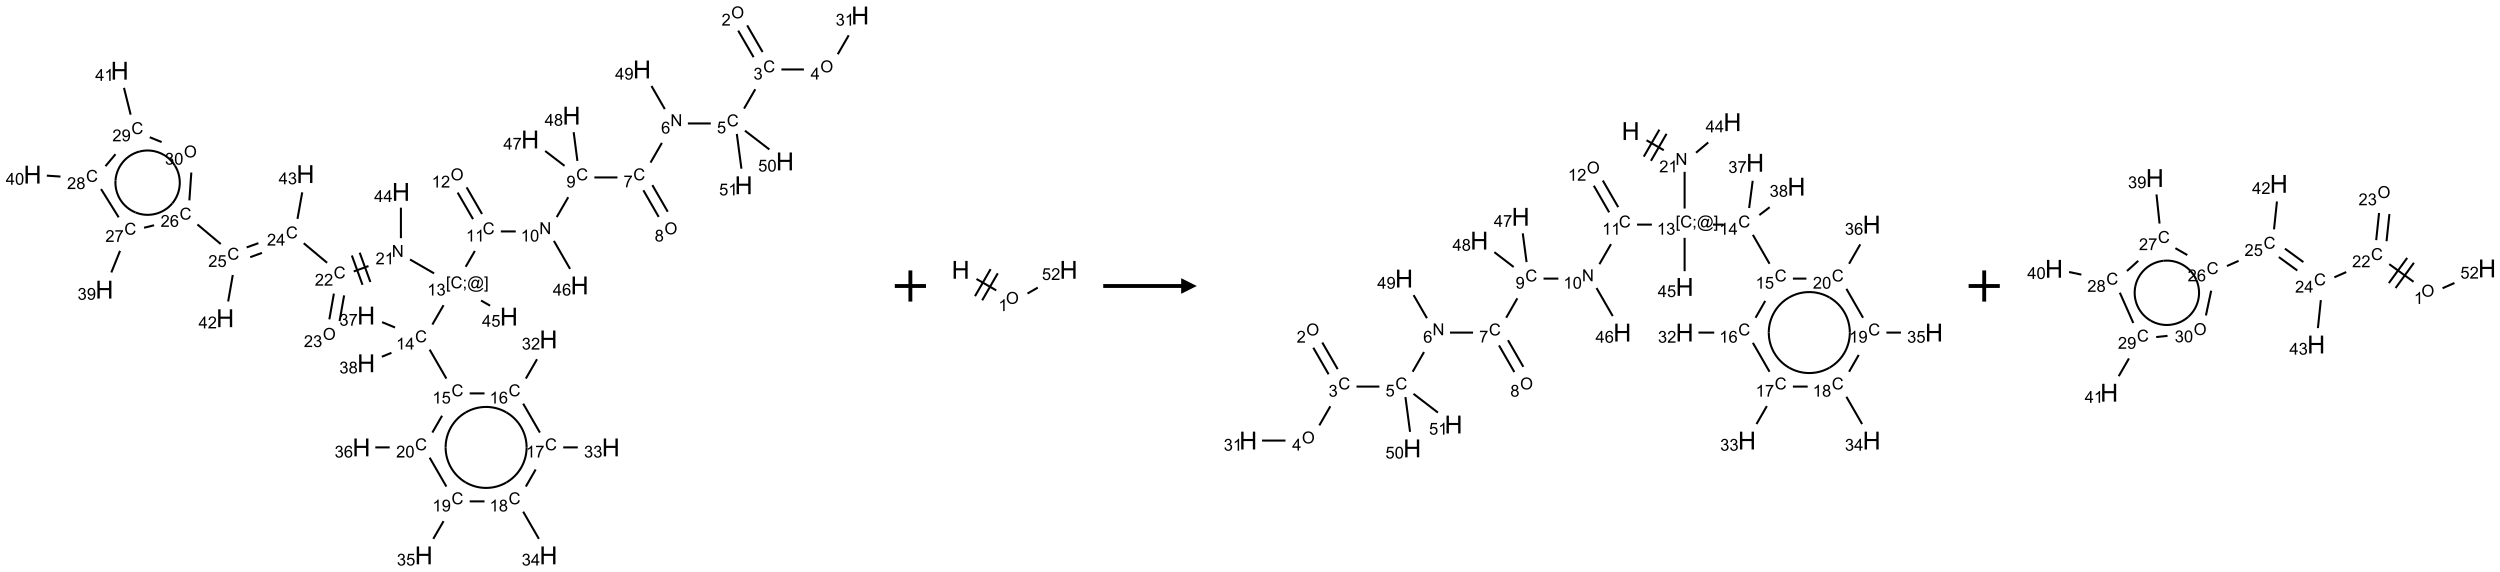 <?xml version="1.0" encoding="UTF-8"?>
<svg xmlns="http://www.w3.org/2000/svg" xmlns:xlink="http://www.w3.org/1999/xlink" width="1604" height="367" viewBox="0 0 1604 367">
<defs>
<g>
<g id="glyph-0-0">
<path d="M 1.332 0 L 1.332 -6.668 L 6.668 -6.668 L 6.668 0 Z M 1.5 -0.168 L 6.5 -0.168 L 6.5 -6.5 L 1.5 -6.5 Z M 1.5 -0.168 "/>
</g>
<g id="glyph-0-1">
<path d="M 0.516 -3.719 C 0.516 -4.984 0.855 -5.977 1.535 -6.695 C 2.215 -7.414 3.094 -7.77 4.172 -7.77 C 4.875 -7.77 5.512 -7.602 6.078 -7.266 C 6.645 -6.93 7.074 -6.461 7.371 -5.855 C 7.668 -5.254 7.816 -4.57 7.816 -3.809 C 7.816 -3.035 7.66 -2.34 7.348 -1.73 C 7.035 -1.117 6.594 -0.656 6.02 -0.34 C 5.449 -0.027 4.828 0.129 4.168 0.129 C 3.449 0.129 2.805 -0.043 2.238 -0.391 C 1.672 -0.738 1.246 -1.211 0.953 -1.812 C 0.66 -2.414 0.516 -3.047 0.516 -3.719 Z M 1.559 -3.703 C 1.559 -2.781 1.805 -2.059 2.301 -1.527 C 2.793 -1 3.414 -0.734 4.16 -0.734 C 4.922 -0.734 5.547 -1 6.039 -1.535 C 6.531 -2.07 6.777 -2.828 6.777 -3.812 C 6.777 -4.434 6.672 -4.977 6.461 -5.441 C 6.25 -5.902 5.945 -6.262 5.539 -6.52 C 5.133 -6.773 4.68 -6.902 4.176 -6.902 C 3.461 -6.902 2.848 -6.656 2.332 -6.164 C 1.816 -5.672 1.559 -4.852 1.559 -3.703 Z M 1.559 -3.703 "/>
</g>
<g id="glyph-0-2">
<path d="M 5.371 -0.902 L 5.371 0 L 0.324 0 C 0.316 -0.227 0.352 -0.441 0.434 -0.652 C 0.562 -0.996 0.766 -1.332 1.051 -1.668 C 1.332 -2 1.742 -2.387 2.277 -2.824 C 3.105 -3.504 3.668 -4.043 3.957 -4.441 C 4.25 -4.84 4.395 -5.215 4.395 -5.566 C 4.395 -5.938 4.262 -6.254 3.996 -6.508 C 3.73 -6.762 3.387 -6.891 2.957 -6.891 C 2.508 -6.891 2.145 -6.754 1.875 -6.484 C 1.605 -6.215 1.469 -5.84 1.465 -5.359 L 0.5 -5.457 C 0.566 -6.176 0.812 -6.727 1.246 -7.102 C 1.676 -7.477 2.254 -7.668 2.98 -7.668 C 3.711 -7.668 4.293 -7.465 4.719 -7.059 C 5.145 -6.652 5.359 -6.148 5.359 -5.547 C 5.359 -5.242 5.297 -4.941 5.172 -4.645 C 5.047 -4.352 4.84 -4.039 4.551 -3.715 C 4.262 -3.387 3.777 -2.938 3.105 -2.371 C 2.543 -1.898 2.18 -1.578 2.02 -1.41 C 1.859 -1.242 1.73 -1.07 1.625 -0.902 Z M 5.371 -0.902 "/>
</g>
<g id="glyph-0-3">
<path d="M 6.27 -2.676 L 7.281 -2.422 C 7.07 -1.594 6.688 -0.961 6.137 -0.523 C 5.586 -0.086 4.914 0.129 4.121 0.129 C 3.297 0.129 2.629 -0.039 2.113 -0.371 C 1.598 -0.707 1.203 -1.191 0.934 -1.828 C 0.664 -2.465 0.531 -3.145 0.531 -3.875 C 0.531 -4.672 0.684 -5.363 0.988 -5.957 C 1.293 -6.547 1.723 -6.996 2.285 -7.305 C 2.844 -7.613 3.461 -7.766 4.137 -7.766 C 4.898 -7.766 5.543 -7.57 6.062 -7.184 C 6.582 -6.793 6.945 -6.246 7.152 -5.543 L 6.156 -5.309 C 5.98 -5.863 5.723 -6.266 5.387 -6.52 C 5.051 -6.773 4.625 -6.902 4.113 -6.902 C 3.527 -6.902 3.039 -6.762 2.645 -6.48 C 2.25 -6.199 1.973 -5.82 1.812 -5.348 C 1.652 -4.871 1.574 -4.383 1.574 -3.879 C 1.574 -3.23 1.668 -2.664 1.855 -2.18 C 2.047 -1.695 2.34 -1.332 2.738 -1.094 C 3.137 -0.855 3.57 -0.734 4.035 -0.734 C 4.602 -0.734 5.082 -0.898 5.473 -1.223 C 5.867 -1.551 6.133 -2.035 6.27 -2.676 Z M 6.27 -2.676 "/>
</g>
<g id="glyph-0-4">
<path d="M 0.449 -2.016 L 1.387 -2.141 C 1.492 -1.609 1.676 -1.227 1.934 -0.992 C 2.191 -0.758 2.508 -0.641 2.879 -0.641 C 3.32 -0.641 3.695 -0.793 3.996 -1.098 C 4.301 -1.402 4.453 -1.781 4.453 -2.234 C 4.453 -2.664 4.312 -3.02 4.031 -3.301 C 3.75 -3.578 3.391 -3.719 2.957 -3.719 C 2.781 -3.719 2.562 -3.684 2.297 -3.613 L 2.402 -4.438 C 2.465 -4.43 2.516 -4.426 2.551 -4.426 C 2.949 -4.426 3.312 -4.531 3.629 -4.738 C 3.949 -4.949 4.109 -5.27 4.109 -5.703 C 4.109 -6.047 3.992 -6.332 3.762 -6.559 C 3.527 -6.785 3.227 -6.895 2.859 -6.895 C 2.496 -6.895 2.191 -6.781 1.949 -6.551 C 1.707 -6.324 1.547 -5.98 1.48 -5.52 L 0.543 -5.688 C 0.656 -6.316 0.918 -6.805 1.324 -7.148 C 1.73 -7.492 2.234 -7.668 2.84 -7.668 C 3.254 -7.668 3.641 -7.578 3.988 -7.398 C 4.34 -7.219 4.609 -6.977 4.793 -6.668 C 4.98 -6.359 5.074 -6.031 5.074 -5.684 C 5.074 -5.352 4.984 -5.051 4.809 -4.781 C 4.629 -4.512 4.367 -4.297 4.02 -4.137 C 4.473 -4.031 4.824 -3.816 5.074 -3.488 C 5.324 -3.16 5.449 -2.75 5.449 -2.254 C 5.449 -1.59 5.203 -1.023 4.719 -0.559 C 4.234 -0.098 3.617 0.137 2.875 0.137 C 2.203 0.137 1.648 -0.062 1.207 -0.465 C 0.762 -0.863 0.512 -1.379 0.449 -2.016 Z M 0.449 -2.016 "/>
</g>
<g id="glyph-0-5">
<path d="M 3.449 0 L 3.449 -1.828 L 0.137 -1.828 L 0.137 -2.688 L 3.621 -7.637 L 4.387 -7.637 L 4.387 -2.688 L 5.418 -2.688 L 5.418 -1.828 L 4.387 -1.828 L 4.387 0 Z M 3.449 -2.688 L 3.449 -6.129 L 1.059 -2.688 Z M 3.449 -2.688 "/>
</g>
<g id="glyph-0-6">
<path d="M 3.973 0 L 3.035 0 L 3.035 -5.973 C 2.809 -5.758 2.516 -5.543 2.148 -5.328 C 1.781 -5.113 1.453 -4.953 1.16 -4.844 L 1.16 -5.75 C 1.684 -5.996 2.145 -6.297 2.535 -6.645 C 2.93 -6.996 3.207 -7.336 3.371 -7.668 L 3.973 -7.668 Z M 3.973 0 "/>
</g>
<g id="glyph-0-7">
<path d="M 0.441 -2 L 1.426 -2.082 C 1.5 -1.605 1.668 -1.242 1.934 -1.004 C 2.199 -0.762 2.52 -0.641 2.895 -0.641 C 3.348 -0.641 3.73 -0.812 4.043 -1.152 C 4.355 -1.492 4.512 -1.941 4.512 -2.504 C 4.512 -3.039 4.359 -3.461 4.059 -3.77 C 3.758 -4.078 3.367 -4.234 2.879 -4.234 C 2.578 -4.234 2.305 -4.164 2.062 -4.027 C 1.82 -3.891 1.629 -3.715 1.488 -3.496 L 0.609 -3.609 L 1.348 -7.531 L 5.145 -7.531 L 5.145 -6.637 L 2.098 -6.637 L 1.688 -4.582 C 2.145 -4.902 2.625 -5.062 3.129 -5.062 C 3.797 -5.062 4.359 -4.832 4.816 -4.371 C 5.277 -3.91 5.504 -3.312 5.504 -2.59 C 5.504 -1.898 5.305 -1.301 4.902 -0.797 C 4.41 -0.18 3.742 0.129 2.895 0.129 C 2.199 0.129 1.633 -0.062 1.195 -0.453 C 0.758 -0.844 0.504 -1.359 0.441 -2 Z M 0.441 -2 "/>
</g>
<g id="glyph-0-8">
<path d="M 0.812 0 L 0.812 -7.637 L 1.848 -7.637 L 5.859 -1.641 L 5.859 -7.637 L 6.828 -7.637 L 6.828 0 L 5.793 0 L 1.781 -6 L 1.781 0 Z M 0.812 0 "/>
</g>
<g id="glyph-0-9">
<path d="M 5.309 -5.766 L 4.375 -5.691 C 4.293 -6.059 4.172 -6.328 4.02 -6.496 C 3.766 -6.762 3.453 -6.895 3.082 -6.895 C 2.785 -6.895 2.523 -6.812 2.297 -6.645 C 2 -6.43 1.77 -6.117 1.598 -5.703 C 1.43 -5.289 1.34 -4.703 1.332 -3.938 C 1.559 -4.281 1.836 -4.535 2.16 -4.703 C 2.488 -4.871 2.828 -4.953 3.188 -4.953 C 3.812 -4.953 4.344 -4.723 4.785 -4.262 C 5.223 -3.801 5.441 -3.207 5.441 -2.48 C 5.441 -2 5.34 -1.555 5.133 -1.145 C 4.926 -0.73 4.641 -0.418 4.281 -0.199 C 3.922 0.02 3.512 0.129 3.051 0.129 C 2.27 0.129 1.633 -0.156 1.141 -0.73 C 0.648 -1.305 0.402 -2.254 0.402 -3.574 C 0.402 -5.051 0.672 -6.121 1.219 -6.793 C 1.695 -7.375 2.336 -7.668 3.141 -7.668 C 3.742 -7.668 4.234 -7.5 4.617 -7.16 C 5 -6.824 5.23 -6.359 5.309 -5.766 Z M 1.48 -2.473 C 1.48 -2.152 1.547 -1.844 1.684 -1.547 C 1.82 -1.25 2.016 -1.027 2.262 -0.871 C 2.508 -0.719 2.766 -0.641 3.035 -0.641 C 3.434 -0.641 3.773 -0.801 4.059 -1.121 C 4.344 -1.441 4.484 -1.875 4.484 -2.422 C 4.484 -2.949 4.344 -3.367 4.062 -3.668 C 3.781 -3.973 3.426 -4.125 3 -4.125 C 2.578 -4.125 2.219 -3.973 1.922 -3.668 C 1.625 -3.363 1.48 -2.969 1.48 -2.473 Z M 1.48 -2.473 "/>
</g>
<g id="glyph-0-10">
<path d="M 0.504 -6.637 L 0.504 -7.535 L 5.449 -7.535 L 5.449 -6.809 C 4.961 -6.289 4.48 -5.602 4.004 -4.746 C 3.527 -3.887 3.156 -3.004 2.895 -2.098 C 2.707 -1.461 2.59 -0.762 2.535 0 L 1.574 0 C 1.582 -0.602 1.703 -1.328 1.926 -2.176 C 2.152 -3.027 2.477 -3.848 2.898 -4.637 C 3.32 -5.426 3.77 -6.094 4.246 -6.637 Z M 0.504 -6.637 "/>
</g>
<g id="glyph-0-11">
<path d="M 1.887 -4.141 C 1.496 -4.281 1.207 -4.484 1.02 -4.75 C 0.832 -5.016 0.738 -5.328 0.738 -5.699 C 0.738 -6.254 0.938 -6.719 1.34 -7.098 C 1.738 -7.477 2.27 -7.668 2.934 -7.668 C 3.598 -7.668 4.137 -7.473 4.543 -7.086 C 4.949 -6.699 5.152 -6.227 5.152 -5.672 C 5.152 -5.316 5.059 -5.008 4.871 -4.746 C 4.688 -4.484 4.406 -4.281 4.027 -4.141 C 4.496 -3.988 4.852 -3.742 5.098 -3.402 C 5.34 -3.062 5.465 -2.656 5.465 -2.184 C 5.465 -1.531 5.234 -0.98 4.77 -0.535 C 4.309 -0.09 3.703 0.129 2.949 0.129 C 2.195 0.129 1.586 -0.094 1.125 -0.539 C 0.664 -0.984 0.434 -1.543 0.434 -2.207 C 0.434 -2.703 0.559 -3.121 0.809 -3.457 C 1.062 -3.793 1.422 -4.02 1.887 -4.141 Z M 1.699 -5.73 C 1.699 -5.367 1.812 -5.074 2.047 -4.844 C 2.281 -4.613 2.582 -4.5 2.953 -4.5 C 3.312 -4.5 3.609 -4.613 3.84 -4.84 C 4.07 -5.066 4.188 -5.348 4.188 -5.676 C 4.188 -6.02 4.07 -6.309 3.832 -6.543 C 3.594 -6.777 3.297 -6.895 2.941 -6.895 C 2.586 -6.895 2.289 -6.781 2.051 -6.551 C 1.816 -6.324 1.699 -6.047 1.699 -5.73 Z M 1.395 -2.203 C 1.395 -1.938 1.461 -1.676 1.586 -1.426 C 1.711 -1.176 1.902 -0.984 2.152 -0.848 C 2.402 -0.711 2.672 -0.641 2.957 -0.641 C 3.406 -0.641 3.777 -0.785 4.066 -1.074 C 4.359 -1.363 4.504 -1.727 4.504 -2.172 C 4.504 -2.625 4.355 -2.996 4.055 -3.293 C 3.754 -3.586 3.379 -3.734 2.926 -3.734 C 2.484 -3.734 2.121 -3.59 1.832 -3.297 C 1.543 -3.004 1.395 -2.641 1.395 -2.203 Z M 1.395 -2.203 "/>
</g>
<g id="glyph-0-12">
<path d="M 0.582 -1.766 L 1.484 -1.848 C 1.562 -1.426 1.707 -1.117 1.922 -0.926 C 2.137 -0.734 2.414 -0.641 2.75 -0.641 C 3.039 -0.641 3.289 -0.707 3.508 -0.84 C 3.727 -0.973 3.902 -1.148 4.043 -1.367 C 4.18 -1.586 4.297 -1.887 4.391 -2.262 C 4.484 -2.637 4.531 -3.016 4.531 -3.406 C 4.531 -3.449 4.531 -3.512 4.527 -3.594 C 4.34 -3.297 4.082 -3.055 3.758 -2.867 C 3.434 -2.68 3.082 -2.59 2.703 -2.59 C 2.07 -2.59 1.535 -2.816 1.098 -3.277 C 0.66 -3.734 0.441 -4.34 0.441 -5.09 C 0.441 -5.863 0.672 -6.484 1.129 -6.957 C 1.586 -7.43 2.156 -7.668 2.844 -7.668 C 3.34 -7.668 3.793 -7.531 4.207 -7.266 C 4.617 -7 4.93 -6.617 5.145 -6.121 C 5.355 -5.629 5.465 -4.91 5.465 -3.973 C 5.465 -2.996 5.359 -2.223 5.145 -1.645 C 4.934 -1.066 4.617 -0.625 4.199 -0.324 C 3.781 -0.02 3.293 0.129 2.73 0.129 C 2.133 0.129 1.645 -0.035 1.266 -0.367 C 0.887 -0.699 0.66 -1.164 0.582 -1.766 Z M 4.422 -5.137 C 4.422 -5.676 4.277 -6.102 3.992 -6.418 C 3.707 -6.734 3.359 -6.891 2.957 -6.891 C 2.543 -6.891 2.18 -6.719 1.871 -6.379 C 1.562 -6.039 1.406 -5.598 1.406 -5.059 C 1.406 -4.57 1.555 -4.176 1.848 -3.871 C 2.141 -3.566 2.5 -3.418 2.934 -3.418 C 3.367 -3.418 3.723 -3.57 4.004 -3.871 C 4.281 -4.176 4.422 -4.598 4.422 -5.137 Z M 4.422 -5.137 "/>
</g>
<g id="glyph-0-13">
<path d="M 0.441 -3.766 C 0.441 -4.668 0.535 -5.395 0.723 -5.945 C 0.906 -6.496 1.184 -6.922 1.551 -7.219 C 1.918 -7.516 2.375 -7.668 2.934 -7.668 C 3.344 -7.668 3.703 -7.586 4.012 -7.418 C 4.32 -7.254 4.574 -7.016 4.777 -6.707 C 4.977 -6.395 5.137 -6.016 5.25 -5.57 C 5.363 -5.125 5.422 -4.523 5.422 -3.766 C 5.422 -2.871 5.328 -2.148 5.145 -1.598 C 4.961 -1.047 4.688 -0.621 4.32 -0.32 C 3.953 -0.02 3.492 0.129 2.934 0.129 C 2.195 0.129 1.617 -0.133 1.199 -0.66 C 0.695 -1.297 0.441 -2.332 0.441 -3.766 Z M 1.406 -3.766 C 1.406 -2.512 1.555 -1.68 1.848 -1.262 C 2.141 -0.848 2.5 -0.641 2.934 -0.641 C 3.363 -0.641 3.727 -0.848 4.02 -1.266 C 4.312 -1.684 4.457 -2.516 4.457 -3.766 C 4.457 -5.023 4.312 -5.859 4.02 -6.27 C 3.727 -6.684 3.359 -6.891 2.922 -6.891 C 2.492 -6.891 2.148 -6.707 1.891 -6.344 C 1.566 -5.879 1.406 -5.02 1.406 -3.766 Z M 1.406 -3.766 "/>
</g>
<g id="glyph-0-14">
<path d="M 0.723 2.121 L 0.723 -7.637 L 2.793 -7.637 L 2.793 -6.859 L 1.66 -6.859 L 1.66 1.344 L 2.793 1.344 L 2.793 2.121 Z M 0.723 2.121 "/>
</g>
<g id="glyph-0-15">
<path d="M 0.949 -4.465 L 0.949 -5.531 L 2.016 -5.531 L 2.016 -4.465 Z M 0.949 0 L 0.949 -1.066 L 2.016 -1.066 L 2.016 0 C 2.016 0.391 1.945 0.711 1.809 0.949 C 1.668 1.191 1.449 1.379 1.145 1.512 L 0.887 1.109 C 1.082 1.023 1.23 0.895 1.324 0.727 C 1.418 0.559 1.469 0.316 1.48 0 Z M 0.949 0 "/>
</g>
<g id="glyph-0-16">
<path d="M 6.047 -0.848 C 5.82 -0.59 5.57 -0.379 5.289 -0.223 C 5.008 -0.062 4.73 0.016 4.449 0.016 C 4.141 0.016 3.84 -0.074 3.547 -0.254 C 3.254 -0.434 3.02 -0.715 2.836 -1.09 C 2.652 -1.465 2.562 -1.875 2.562 -2.324 C 2.562 -2.875 2.703 -3.43 2.988 -3.98 C 3.27 -4.535 3.621 -4.953 4.043 -5.23 C 4.461 -5.508 4.871 -5.645 5.266 -5.645 C 5.566 -5.645 5.855 -5.566 6.129 -5.41 C 6.402 -5.25 6.641 -5.012 6.84 -4.688 L 7.016 -5.496 L 7.949 -5.496 L 7.199 -2 C 7.094 -1.516 7.043 -1.246 7.043 -1.191 C 7.043 -1.098 7.078 -1.02 7.148 -0.949 C 7.219 -0.883 7.305 -0.848 7.406 -0.848 C 7.59 -0.848 7.832 -0.953 8.129 -1.168 C 8.527 -1.445 8.84 -1.816 9.07 -2.285 C 9.301 -2.75 9.418 -3.234 9.418 -3.73 C 9.418 -4.309 9.27 -4.852 8.973 -5.355 C 8.676 -5.859 8.23 -6.262 7.645 -6.562 C 7.055 -6.863 6.406 -7.016 5.691 -7.016 C 4.879 -7.016 4.137 -6.824 3.465 -6.445 C 2.793 -6.066 2.273 -5.52 1.902 -4.809 C 1.535 -4.098 1.348 -3.34 1.348 -2.527 C 1.348 -1.676 1.535 -0.941 1.902 -0.328 C 2.273 0.285 2.809 0.742 3.508 1.035 C 4.207 1.328 4.984 1.473 5.832 1.473 C 6.742 1.473 7.504 1.32 8.121 1.016 C 8.734 0.711 9.195 0.34 9.5 -0.098 L 10.441 -0.098 C 10.266 0.266 9.961 0.637 9.531 1.016 C 9.102 1.395 8.59 1.695 7.996 1.914 C 7.402 2.133 6.688 2.246 5.848 2.246 C 5.078 2.246 4.367 2.145 3.715 1.949 C 3.066 1.75 2.512 1.453 2.051 1.055 C 1.594 0.656 1.25 0.199 1.016 -0.316 C 0.723 -0.973 0.578 -1.684 0.578 -2.441 C 0.578 -3.289 0.75 -4.098 1.098 -4.863 C 1.523 -5.805 2.125 -6.527 2.902 -7.027 C 3.684 -7.527 4.629 -7.777 5.738 -7.777 C 6.602 -7.777 7.375 -7.602 8.059 -7.246 C 8.746 -6.895 9.285 -6.371 9.684 -5.672 C 10.02 -5.07 10.188 -4.418 10.188 -3.715 C 10.188 -2.707 9.832 -1.812 9.125 -1.031 C 8.492 -0.328 7.801 0.02 7.051 0.02 C 6.812 0.02 6.617 -0.016 6.473 -0.09 C 6.324 -0.16 6.215 -0.266 6.145 -0.402 C 6.102 -0.488 6.066 -0.637 6.047 -0.848 Z M 3.527 -2.262 C 3.527 -1.785 3.641 -1.414 3.863 -1.152 C 4.09 -0.887 4.348 -0.754 4.641 -0.754 C 4.836 -0.754 5.039 -0.812 5.254 -0.93 C 5.469 -1.047 5.676 -1.219 5.871 -1.449 C 6.066 -1.676 6.23 -1.969 6.355 -2.32 C 6.48 -2.672 6.543 -3.027 6.543 -3.379 C 6.543 -3.852 6.426 -4.219 6.191 -4.48 C 5.957 -4.738 5.672 -4.871 5.332 -4.871 C 5.109 -4.871 4.902 -4.812 4.707 -4.699 C 4.512 -4.586 4.32 -4.406 4.137 -4.156 C 3.953 -3.906 3.805 -3.602 3.691 -3.246 C 3.582 -2.887 3.527 -2.559 3.527 -2.262 Z M 3.527 -2.262 "/>
</g>
<g id="glyph-0-17">
<path d="M 2.27 2.121 L 0.203 2.121 L 0.203 1.344 L 1.332 1.344 L 1.332 -6.859 L 0.203 -6.859 L 0.203 -7.637 L 2.27 -7.637 Z M 2.27 2.121 "/>
</g>
<g id="glyph-1-0">
<path d="M 2 0 L 2 -10 L 10 -10 L 10 0 Z M 2.25 -0.25 L 9.75 -0.25 L 9.75 -9.75 L 2.25 -9.75 Z M 2.25 -0.25 "/>
</g>
<g id="glyph-1-1">
<path d="M 1.281 0 L 1.281 -11.453 L 2.797 -11.453 L 2.797 -6.75 L 8.75 -6.75 L 8.75 -11.453 L 10.266 -11.453 L 10.266 0 L 8.75 0 L 8.75 -5.398 L 2.797 -5.398 L 2.797 0 Z M 1.281 0 "/>
</g>
</g>
</defs>
<path fill="none" stroke-width="0.033" stroke-linecap="butt" stroke-linejoin="miter" stroke="rgb(0%, 0%, 0%)" stroke-opacity="1" stroke-miterlimit="10" d="M 11.319 0.243 L 11.566 0.669 " transform="matrix(40, 0, 0, 40, 20.867, 9.928)"/>
<path fill="none" stroke-width="0.033" stroke-linecap="butt" stroke-linejoin="miter" stroke="rgb(0%, 0%, 0%)" stroke-opacity="1" stroke-miterlimit="10" d="M 11.463 0.159 L 11.71 0.586 " transform="matrix(40, 0, 0, 40, 20.867, 9.928)"/>
<path fill="none" stroke-width="0.033" stroke-linecap="butt" stroke-linejoin="miter" stroke="rgb(0%, 0%, 0%)" stroke-opacity="1" stroke-miterlimit="10" d="M 12.012 0.866 L 12.373 0.866 " transform="matrix(40, 0, 0, 40, 20.867, 9.928)"/>
<path fill="none" stroke-width="0.033" stroke-linecap="butt" stroke-linejoin="miter" stroke="rgb(0%, 0%, 0%)" stroke-opacity="1" stroke-miterlimit="10" d="M 12.916 0.622 L 13.092 0.318 " transform="matrix(40, 0, 0, 40, 20.867, 9.928)"/>
<path fill="none" stroke-width="0.033" stroke-linecap="butt" stroke-linejoin="miter" stroke="rgb(0%, 0%, 0%)" stroke-opacity="1" stroke-miterlimit="10" d="M 11.593 1.183 L 11.413 1.494 " transform="matrix(40, 0, 0, 40, 20.867, 9.928)"/>
<path fill="none" stroke-width="0.033" stroke-linecap="butt" stroke-linejoin="miter" stroke="rgb(0%, 0%, 0%)" stroke-opacity="1" stroke-miterlimit="10" d="M 10.879 1.732 L 10.512 1.732 " transform="matrix(40, 0, 0, 40, 20.867, 9.928)"/>
<path fill="none" stroke-width="0.033" stroke-linecap="butt" stroke-linejoin="miter" stroke="rgb(0%, 0%, 0%)" stroke-opacity="1" stroke-miterlimit="10" d="M 10.095 2.044 L 9.913 2.36 " transform="matrix(40, 0, 0, 40, 20.867, 9.928)"/>
<path fill="none" stroke-width="0.033" stroke-linecap="butt" stroke-linejoin="miter" stroke="rgb(0%, 0%, 0%)" stroke-opacity="1" stroke-miterlimit="10" d="M 9.798 2.804 L 10.044 3.231 " transform="matrix(40, 0, 0, 40, 20.867, 9.928)"/>
<path fill="none" stroke-width="0.033" stroke-linecap="butt" stroke-linejoin="miter" stroke="rgb(0%, 0%, 0%)" stroke-opacity="1" stroke-miterlimit="10" d="M 9.942 2.721 L 10.189 3.148 " transform="matrix(40, 0, 0, 40, 20.867, 9.928)"/>
<path fill="none" stroke-width="0.033" stroke-linecap="butt" stroke-linejoin="miter" stroke="rgb(0%, 0%, 0%)" stroke-opacity="1" stroke-miterlimit="10" d="M 9.382 2.598 L 9.012 2.598 " transform="matrix(40, 0, 0, 40, 20.867, 9.928)"/>
<path fill="none" stroke-width="0.033" stroke-linecap="butt" stroke-linejoin="miter" stroke="rgb(0%, 0%, 0%)" stroke-opacity="1" stroke-miterlimit="10" d="M 8.593 2.915 L 8.408 3.234 " transform="matrix(40, 0, 0, 40, 20.867, 9.928)"/>
<path fill="none" stroke-width="0.033" stroke-linecap="butt" stroke-linejoin="miter" stroke="rgb(0%, 0%, 0%)" stroke-opacity="1" stroke-miterlimit="10" d="M 7.751 3.464 L 7.512 3.464 " transform="matrix(40, 0, 0, 40, 20.867, 9.928)"/>
<path fill="none" stroke-width="0.033" stroke-linecap="butt" stroke-linejoin="miter" stroke="rgb(0%, 0%, 0%)" stroke-opacity="1" stroke-miterlimit="10" d="M 7.21 3.184 L 6.963 2.757 " transform="matrix(40, 0, 0, 40, 20.867, 9.928)"/>
<path fill="none" stroke-width="0.033" stroke-linecap="butt" stroke-linejoin="miter" stroke="rgb(0%, 0%, 0%)" stroke-opacity="1" stroke-miterlimit="10" d="M 7.066 3.267 L 6.819 2.841 " transform="matrix(40, 0, 0, 40, 20.867, 9.928)"/>
<path fill="none" stroke-width="0.033" stroke-linecap="butt" stroke-linejoin="miter" stroke="rgb(0%, 0%, 0%)" stroke-opacity="1" stroke-miterlimit="10" d="M 7.095 3.777 L 6.948 4.031 " transform="matrix(40, 0, 0, 40, 20.867, 9.928)"/>
<path fill="none" stroke-width="0.033" stroke-linecap="butt" stroke-linejoin="miter" stroke="rgb(0%, 0%, 0%)" stroke-opacity="1" stroke-miterlimit="10" d="M 6.593 4.647 L 6.413 4.958 " transform="matrix(40, 0, 0, 40, 20.867, 9.928)"/>
<path fill="none" stroke-width="0.033" stroke-linecap="butt" stroke-linejoin="miter" stroke="rgb(0%, 0%, 0%)" stroke-opacity="1" stroke-miterlimit="10" d="M 6.37 5.36 L 6.638 5.824 " transform="matrix(40, 0, 0, 40, 20.867, 9.928)"/>
<path fill="none" stroke-width="0.033" stroke-linecap="butt" stroke-linejoin="miter" stroke="rgb(0%, 0%, 0%)" stroke-opacity="1" stroke-miterlimit="10" d="M 7.012 6.062 L 7.25 6.062 " transform="matrix(40, 0, 0, 40, 20.867, 9.928)"/>
<path fill="none" stroke-width="0.033" stroke-linecap="butt" stroke-linejoin="miter" stroke="rgb(0%, 0%, 0%)" stroke-opacity="1" stroke-miterlimit="10" d="M 7.913 5.824 L 8.092 5.514 " transform="matrix(40, 0, 0, 40, 20.867, 9.928)"/>
<path fill="none" stroke-width="0.033" stroke-linecap="butt" stroke-linejoin="miter" stroke="rgb(0%, 0%, 0%)" stroke-opacity="1" stroke-miterlimit="10" d="M 7.87 6.226 L 8.138 6.69 " transform="matrix(40, 0, 0, 40, 20.867, 9.928)"/>
<path fill="none" stroke-width="0.033" stroke-linecap="butt" stroke-linejoin="miter" stroke="rgb(0%, 0%, 0%)" stroke-opacity="1" stroke-miterlimit="10" d="M 8.512 6.928 L 8.746 6.928 " transform="matrix(40, 0, 0, 40, 20.867, 9.928)"/>
<path fill="none" stroke-width="0.033" stroke-linecap="butt" stroke-linejoin="miter" stroke="rgb(0%, 0%, 0%)" stroke-opacity="1" stroke-miterlimit="10" d="M 8.07 7.283 L 7.913 7.556 " transform="matrix(40, 0, 0, 40, 20.867, 9.928)"/>
<path fill="none" stroke-width="0.033" stroke-linecap="butt" stroke-linejoin="miter" stroke="rgb(0%, 0%, 0%)" stroke-opacity="1" stroke-miterlimit="10" d="M 7.87 7.959 L 8.122 8.395 " transform="matrix(40, 0, 0, 40, 20.867, 9.928)"/>
<path fill="none" stroke-width="0.033" stroke-linecap="butt" stroke-linejoin="miter" stroke="rgb(0%, 0%, 0%)" stroke-opacity="1" stroke-miterlimit="10" d="M 7.25 7.794 L 7.012 7.794 " transform="matrix(40, 0, 0, 40, 20.867, 9.928)"/>
<path fill="none" stroke-width="0.033" stroke-linecap="butt" stroke-linejoin="miter" stroke="rgb(0%, 0%, 0%)" stroke-opacity="1" stroke-miterlimit="10" d="M 6.593 8.111 L 6.428 8.395 " transform="matrix(40, 0, 0, 40, 20.867, 9.928)"/>
<path fill="none" stroke-width="0.033" stroke-linecap="butt" stroke-linejoin="miter" stroke="rgb(0%, 0%, 0%)" stroke-opacity="1" stroke-miterlimit="10" d="M 6.638 7.556 L 6.37 7.093 " transform="matrix(40, 0, 0, 40, 20.867, 9.928)"/>
<path fill="none" stroke-width="0.033" stroke-linecap="butt" stroke-linejoin="miter" stroke="rgb(0%, 0%, 0%)" stroke-opacity="1" stroke-miterlimit="10" d="M 6.413 6.69 L 6.569 6.42 " transform="matrix(40, 0, 0, 40, 20.867, 9.928)"/>
<path fill="none" stroke-width="0.033" stroke-linecap="butt" stroke-linejoin="miter" stroke="rgb(0%, 0%, 0%)" stroke-opacity="1" stroke-miterlimit="10" d="M 5.729 6.928 L 5.498 6.928 " transform="matrix(40, 0, 0, 40, 20.867, 9.928)"/>
<path fill="none" stroke-width="0.033" stroke-linecap="butt" stroke-linejoin="miter" stroke="rgb(0%, 0%, 0%)" stroke-opacity="1" stroke-miterlimit="10" d="M 5.815 5.005 L 5.607 4.919 " transform="matrix(40, 0, 0, 40, 20.867, 9.928)"/>
<path fill="none" stroke-width="0.033" stroke-linecap="butt" stroke-linejoin="miter" stroke="rgb(0%, 0%, 0%)" stroke-opacity="1" stroke-miterlimit="10" d="M 5.757 5.411 L 5.603 5.474 " transform="matrix(40, 0, 0, 40, 20.867, 9.928)"/>
<path fill="none" stroke-width="0.033" stroke-linecap="butt" stroke-linejoin="miter" stroke="rgb(0%, 0%, 0%)" stroke-opacity="1" stroke-miterlimit="10" d="M 6.441 4.137 L 6.055 3.914 " transform="matrix(40, 0, 0, 40, 20.867, 9.928)"/>
<path fill="none" stroke-width="0.033" stroke-linecap="butt" stroke-linejoin="miter" stroke="rgb(0%, 0%, 0%)" stroke-opacity="1" stroke-miterlimit="10" d="M 5.389 4.019 L 5.152 4.106 " transform="matrix(40, 0, 0, 40, 20.867, 9.928)"/>
<path fill="none" stroke-width="0.033" stroke-linecap="butt" stroke-linejoin="miter" stroke="rgb(0%, 0%, 0%)" stroke-opacity="1" stroke-miterlimit="10" d="M 5.122 3.85 L 5.293 4.32 " transform="matrix(40, 0, 0, 40, 20.867, 9.928)"/>
<path fill="none" stroke-width="0.033" stroke-linecap="butt" stroke-linejoin="miter" stroke="rgb(0%, 0%, 0%)" stroke-opacity="1" stroke-miterlimit="10" d="M 5.248 3.805 L 5.419 4.275 " transform="matrix(40, 0, 0, 40, 20.867, 9.928)"/>
<path fill="none" stroke-width="0.033" stroke-linecap="butt" stroke-linejoin="miter" stroke="rgb(0%, 0%, 0%)" stroke-opacity="1" stroke-miterlimit="10" d="M 4.834 4.461 L 4.761 4.874 " transform="matrix(40, 0, 0, 40, 20.867, 9.928)"/>
<path fill="none" stroke-width="0.033" stroke-linecap="butt" stroke-linejoin="miter" stroke="rgb(0%, 0%, 0%)" stroke-opacity="1" stroke-miterlimit="10" d="M 4.998 4.49 L 4.925 4.903 " transform="matrix(40, 0, 0, 40, 20.867, 9.928)"/>
<path fill="none" stroke-width="0.033" stroke-linecap="butt" stroke-linejoin="miter" stroke="rgb(0%, 0%, 0%)" stroke-opacity="1" stroke-miterlimit="10" d="M 4.725 3.967 L 4.35 3.653 " transform="matrix(40, 0, 0, 40, 20.867, 9.928)"/>
<path fill="none" stroke-width="0.033" stroke-linecap="butt" stroke-linejoin="miter" stroke="rgb(0%, 0%, 0%)" stroke-opacity="1" stroke-miterlimit="10" d="M 3.623 3.652 L 3.435 3.72 " transform="matrix(40, 0, 0, 40, 20.867, 9.928)"/>
<path fill="none" stroke-width="0.033" stroke-linecap="butt" stroke-linejoin="miter" stroke="rgb(0%, 0%, 0%)" stroke-opacity="1" stroke-miterlimit="10" d="M 3.68 3.808 L 3.492 3.877 " transform="matrix(40, 0, 0, 40, 20.867, 9.928)"/>
<path fill="none" stroke-width="0.033" stroke-linecap="butt" stroke-linejoin="miter" stroke="rgb(0%, 0%, 0%)" stroke-opacity="1" stroke-miterlimit="10" d="M 3.019 3.666 L 2.645 3.352 " transform="matrix(40, 0, 0, 40, 20.867, 9.928)"/>
<path fill="none" stroke-width="0.033" stroke-linecap="butt" stroke-linejoin="miter" stroke="rgb(0%, 0%, 0%)" stroke-opacity="1" stroke-miterlimit="10" d="M 1.95 3.365 L 1.789 3.405 " transform="matrix(40, 0, 0, 40, 20.867, 9.928)"/>
<path fill="none" stroke-width="0.033" stroke-linecap="butt" stroke-linejoin="miter" stroke="rgb(0%, 0%, 0%)" stroke-opacity="1" stroke-miterlimit="10" d="M 1.404 3.775 L 1.264 4.122 " transform="matrix(40, 0, 0, 40, 20.867, 9.928)"/>
<path fill="none" stroke-width="0.033" stroke-linecap="butt" stroke-linejoin="miter" stroke="rgb(0%, 0%, 0%)" stroke-opacity="1" stroke-miterlimit="10" d="M 1.382 3.238 L 1.099 2.784 " transform="matrix(40, 0, 0, 40, 20.867, 9.928)"/>
<path fill="none" stroke-width="0.033" stroke-linecap="butt" stroke-linejoin="miter" stroke="rgb(0%, 0%, 0%)" stroke-opacity="1" stroke-miterlimit="10" d="M 0.448 2.584 L 0.229 2.569 " transform="matrix(40, 0, 0, 40, 20.867, 9.928)"/>
<path fill="none" stroke-width="0.033" stroke-linecap="butt" stroke-linejoin="miter" stroke="rgb(0%, 0%, 0%)" stroke-opacity="1" stroke-miterlimit="10" d="M 1.17 2.417 L 1.331 2.225 " transform="matrix(40, 0, 0, 40, 20.867, 9.928)"/>
<path fill="none" stroke-width="0.033" stroke-linecap="butt" stroke-linejoin="miter" stroke="rgb(0%, 0%, 0%)" stroke-opacity="1" stroke-miterlimit="10" d="M 1.574 1.591 L 1.467 1.161 " transform="matrix(40, 0, 0, 40, 20.867, 9.928)"/>
<path fill="none" stroke-width="0.033" stroke-linecap="butt" stroke-linejoin="miter" stroke="rgb(0%, 0%, 0%)" stroke-opacity="1" stroke-miterlimit="10" d="M 1.88 1.953 L 2.071 2.031 " transform="matrix(40, 0, 0, 40, 20.867, 9.928)"/>
<path fill="none" stroke-width="0.033" stroke-linecap="butt" stroke-linejoin="miter" stroke="rgb(0%, 0%, 0%)" stroke-opacity="1" stroke-miterlimit="10" d="M 2.547 2.519 L 2.516 2.966 " transform="matrix(40, 0, 0, 40, 20.867, 9.928)"/>
<path fill="none" stroke-width="0.033" stroke-linecap="butt" stroke-linejoin="miter" stroke="rgb(0%, 0%, 0%)" stroke-opacity="1" stroke-miterlimit="10" d="M 3.212 4.163 L 3.138 4.587 " transform="matrix(40, 0, 0, 40, 20.867, 9.928)"/>
<path fill="none" stroke-width="0.033" stroke-linecap="butt" stroke-linejoin="miter" stroke="rgb(0%, 0%, 0%)" stroke-opacity="1" stroke-miterlimit="10" d="M 4.25 3.263 L 4.326 2.837 " transform="matrix(40, 0, 0, 40, 20.867, 9.928)"/>
<path fill="none" stroke-width="0.033" stroke-linecap="butt" stroke-linejoin="miter" stroke="rgb(0%, 0%, 0%)" stroke-opacity="1" stroke-miterlimit="10" d="M 5.909 3.572 L 5.909 3.083 " transform="matrix(40, 0, 0, 40, 20.867, 9.928)"/>
<path fill="none" stroke-width="0.033" stroke-linecap="butt" stroke-linejoin="miter" stroke="rgb(0%, 0%, 0%)" stroke-opacity="1" stroke-miterlimit="10" d="M 7.194 4.572 L 7.339 4.655 " transform="matrix(40, 0, 0, 40, 20.867, 9.928)"/>
<path fill="none" stroke-width="0.033" stroke-linecap="butt" stroke-linejoin="miter" stroke="rgb(0%, 0%, 0%)" stroke-opacity="1" stroke-miterlimit="10" d="M 8.363 3.616 L 8.622 4.065 " transform="matrix(40, 0, 0, 40, 20.867, 9.928)"/>
<path fill="none" stroke-width="0.033" stroke-linecap="butt" stroke-linejoin="miter" stroke="rgb(0%, 0%, 0%)" stroke-opacity="1" stroke-miterlimit="10" d="M 8.533 2.412 L 8.223 2.174 " transform="matrix(40, 0, 0, 40, 20.867, 9.928)"/>
<path fill="none" stroke-width="0.033" stroke-linecap="butt" stroke-linejoin="miter" stroke="rgb(0%, 0%, 0%)" stroke-opacity="1" stroke-miterlimit="10" d="M 8.74 2.333 L 8.68 1.872 " transform="matrix(40, 0, 0, 40, 20.867, 9.928)"/>
<path fill="none" stroke-width="0.033" stroke-linecap="butt" stroke-linejoin="miter" stroke="rgb(0%, 0%, 0%)" stroke-opacity="1" stroke-miterlimit="10" d="M 10.142 1.502 L 9.928 1.131 " transform="matrix(40, 0, 0, 40, 20.867, 9.928)"/>
<path fill="none" stroke-width="0.033" stroke-linecap="butt" stroke-linejoin="miter" stroke="rgb(0%, 0%, 0%)" stroke-opacity="1" stroke-miterlimit="10" d="M 11.427 1.848 L 11.819 2.149 " transform="matrix(40, 0, 0, 40, 20.867, 9.928)"/>
<path fill="none" stroke-width="0.033" stroke-linecap="butt" stroke-linejoin="miter" stroke="rgb(0%, 0%, 0%)" stroke-opacity="1" stroke-miterlimit="10" d="M 11.297 1.9 L 11.371 2.458 " transform="matrix(40, 0, 0, 40, 20.867, 9.928)"/>
<path fill="none" stroke-width="0.033" stroke-linecap="butt" stroke-linejoin="miter" stroke="rgb(0%, 0%, 0%)" stroke-opacity="1" stroke-miterlimit="10" d="M 6.95 6.366 C 7.151 6.25 7.399 6.25 7.6 6.366 " transform="matrix(40, 0, 0, 40, 20.867, 9.928)"/>
<path fill="none" stroke-width="0.033" stroke-linecap="butt" stroke-linejoin="miter" stroke="rgb(0%, 0%, 0%)" stroke-opacity="1" stroke-miterlimit="10" d="M 6.626 6.928 C 6.626 6.696 6.75 6.482 6.95 6.366 " transform="matrix(40, 0, 0, 40, 20.867, 9.928)"/>
<path fill="none" stroke-width="0.033" stroke-linecap="butt" stroke-linejoin="miter" stroke="rgb(0%, 0%, 0%)" stroke-opacity="1" stroke-miterlimit="10" d="M 6.95 7.491 C 6.75 7.375 6.626 7.16 6.626 6.928 " transform="matrix(40, 0, 0, 40, 20.867, 9.928)"/>
<path fill="none" stroke-width="0.033" stroke-linecap="butt" stroke-linejoin="miter" stroke="rgb(0%, 0%, 0%)" stroke-opacity="1" stroke-miterlimit="10" d="M 7.6 7.491 C 7.399 7.607 7.151 7.607 6.95 7.491 " transform="matrix(40, 0, 0, 40, 20.867, 9.928)"/>
<path fill="none" stroke-width="0.033" stroke-linecap="butt" stroke-linejoin="miter" stroke="rgb(0%, 0%, 0%)" stroke-opacity="1" stroke-miterlimit="10" d="M 7.925 6.928 C 7.925 7.16 7.801 7.375 7.6 7.491 " transform="matrix(40, 0, 0, 40, 20.867, 9.928)"/>
<path fill="none" stroke-width="0.033" stroke-linecap="butt" stroke-linejoin="miter" stroke="rgb(0%, 0%, 0%)" stroke-opacity="1" stroke-miterlimit="10" d="M 7.6 6.366 C 7.801 6.482 7.925 6.696 7.925 6.928 " transform="matrix(40, 0, 0, 40, 20.867, 9.928)"/>
<path fill="none" stroke-width="0.033" stroke-linecap="butt" stroke-linejoin="miter" stroke="rgb(0%, 0%, 0%)" stroke-opacity="1" stroke-miterlimit="10" d="M 2.242 3.014 C 2.098 3.185 1.86 3.244 1.653 3.16 " transform="matrix(40, 0, 0, 40, 20.867, 9.928)"/>
<path fill="none" stroke-width="0.033" stroke-linecap="butt" stroke-linejoin="miter" stroke="rgb(0%, 0%, 0%)" stroke-opacity="1" stroke-miterlimit="10" d="M 2.284 2.408 C 2.402 2.598 2.385 2.842 2.242 3.014 " transform="matrix(40, 0, 0, 40, 20.867, 9.928)"/>
<path fill="none" stroke-width="0.033" stroke-linecap="butt" stroke-linejoin="miter" stroke="rgb(0%, 0%, 0%)" stroke-opacity="1" stroke-miterlimit="10" d="M 1.721 2.181 C 1.938 2.127 2.165 2.219 2.284 2.408 " transform="matrix(40, 0, 0, 40, 20.867, 9.928)"/>
<path fill="none" stroke-width="0.033" stroke-linecap="butt" stroke-linejoin="miter" stroke="rgb(0%, 0%, 0%)" stroke-opacity="1" stroke-miterlimit="10" d="M 1.331 2.646 C 1.347 2.423 1.504 2.235 1.721 2.181 " transform="matrix(40, 0, 0, 40, 20.867, 9.928)"/>
<path fill="none" stroke-width="0.033" stroke-linecap="butt" stroke-linejoin="miter" stroke="rgb(0%, 0%, 0%)" stroke-opacity="1" stroke-miterlimit="10" d="M 1.653 3.16 C 1.446 3.077 1.316 2.869 1.331 2.646 " transform="matrix(40, 0, 0, 40, 20.867, 9.928)"/>
<g fill="rgb(0%, 0%, 0%)" fill-opacity="1">
<use xlink:href="#glyph-0-1" x="469.125" y="11.777"/>
</g>
<g fill="rgb(0%, 0%, 0%)" fill-opacity="1">
<use xlink:href="#glyph-0-2" x="462.938" y="16.41"/>
</g>
<g fill="rgb(0%, 0%, 0%)" fill-opacity="1">
<use xlink:href="#glyph-0-3" x="489.66" y="46.414"/>
</g>
<g fill="rgb(0%, 0%, 0%)" fill-opacity="1">
<use xlink:href="#glyph-0-4" x="483.41" y="51.051"/>
</g>
<g fill="rgb(0%, 0%, 0%)" fill-opacity="1">
<use xlink:href="#glyph-0-1" x="526.301" y="46.418"/>
</g>
<g fill="rgb(0%, 0%, 0%)" fill-opacity="1">
<use xlink:href="#glyph-0-5" x="520.066" y="51.02"/>
</g>
<g fill="rgb(0%, 0%, 0%)" fill-opacity="1">
<use xlink:href="#glyph-1-1" x="546.105" y="15.656"/>
</g>
<g fill="rgb(0%, 0%, 0%)" fill-opacity="1">
<use xlink:href="#glyph-0-4" x="536.145" y="16.449"/>
<use xlink:href="#glyph-0-6" x="542.077" y="16.449"/>
</g>
<g fill="rgb(0%, 0%, 0%)" fill-opacity="1">
<use xlink:href="#glyph-0-3" x="466.285" y="81.055"/>
</g>
<g fill="rgb(0%, 0%, 0%)" fill-opacity="1">
<use xlink:href="#glyph-0-7" x="459.977" y="85.559"/>
</g>
<g fill="rgb(0%, 0%, 0%)" fill-opacity="1">
<use xlink:href="#glyph-0-8" x="430.113" y="80.922"/>
</g>
<g fill="rgb(0%, 0%, 0%)" fill-opacity="1">
<use xlink:href="#glyph-0-9" x="424.148" y="85.691"/>
</g>
<g fill="rgb(0%, 0%, 0%)" fill-opacity="1">
<use xlink:href="#glyph-0-3" x="406.285" y="115.695"/>
</g>
<g fill="rgb(0%, 0%, 0%)" fill-opacity="1">
<use xlink:href="#glyph-0-10" x="400.031" y="120.203"/>
</g>
<g fill="rgb(0%, 0%, 0%)" fill-opacity="1">
<use xlink:href="#glyph-0-1" x="426.301" y="150.34"/>
</g>
<g fill="rgb(0%, 0%, 0%)" fill-opacity="1">
<use xlink:href="#glyph-0-11" x="420.02" y="154.973"/>
</g>
<g fill="rgb(0%, 0%, 0%)" fill-opacity="1">
<use xlink:href="#glyph-0-3" x="369.66" y="115.695"/>
</g>
<g fill="rgb(0%, 0%, 0%)" fill-opacity="1">
<use xlink:href="#glyph-0-12" x="363.391" y="120.332"/>
</g>
<g fill="rgb(0%, 0%, 0%)" fill-opacity="1">
<use xlink:href="#glyph-0-8" x="346.004" y="150.203"/>
</g>
<g fill="rgb(0%, 0%, 0%)" fill-opacity="1">
<use xlink:href="#glyph-0-6" x="334.125" y="154.973"/>
<use xlink:href="#glyph-0-13" x="340.057" y="154.973"/>
</g>
<g fill="rgb(0%, 0%, 0%)" fill-opacity="1">
<use xlink:href="#glyph-0-3" x="309.66" y="150.336"/>
</g>
<g fill="rgb(0%, 0%, 0%)" fill-opacity="1">
<use xlink:href="#glyph-0-6" x="298.949" y="154.973"/>
<use xlink:href="#glyph-0-6" x="304.882" y="154.973"/>
</g>
<g fill="rgb(0%, 0%, 0%)" fill-opacity="1">
<use xlink:href="#glyph-0-1" x="289.125" y="115.699"/>
</g>
<g fill="rgb(0%, 0%, 0%)" fill-opacity="1">
<use xlink:href="#glyph-0-6" x="277" y="120.332"/>
<use xlink:href="#glyph-0-2" x="282.932" y="120.332"/>
</g>
<g fill="rgb(0%, 0%, 0%)" fill-opacity="1">
<use xlink:href="#glyph-0-14" x="286.09" y="184.984"/>
<use xlink:href="#glyph-0-3" x="289.053" y="184.984"/>
<use xlink:href="#glyph-0-15" x="296.757" y="184.984"/>
<use xlink:href="#glyph-0-16" x="299.72" y="184.984"/>
<use xlink:href="#glyph-0-17" x="310.548" y="184.984"/>
</g>
<g fill="rgb(0%, 0%, 0%)" fill-opacity="1">
<use xlink:href="#glyph-0-6" x="274.102" y="189.613"/>
<use xlink:href="#glyph-0-4" x="280.034" y="189.613"/>
</g>
<g fill="rgb(0%, 0%, 0%)" fill-opacity="1">
<use xlink:href="#glyph-0-3" x="266.285" y="219.617"/>
</g>
<g fill="rgb(0%, 0%, 0%)" fill-opacity="1">
<use xlink:href="#glyph-0-6" x="254.133" y="224.254"/>
<use xlink:href="#glyph-0-5" x="260.065" y="224.254"/>
</g>
<g fill="rgb(0%, 0%, 0%)" fill-opacity="1">
<use xlink:href="#glyph-0-3" x="289.66" y="254.258"/>
</g>
<g fill="rgb(0%, 0%, 0%)" fill-opacity="1">
<use xlink:href="#glyph-0-6" x="277.418" y="258.895"/>
<use xlink:href="#glyph-0-7" x="283.35" y="258.895"/>
</g>
<g fill="rgb(0%, 0%, 0%)" fill-opacity="1">
<use xlink:href="#glyph-0-3" x="326.285" y="254.258"/>
</g>
<g fill="rgb(0%, 0%, 0%)" fill-opacity="1">
<use xlink:href="#glyph-0-6" x="314.105" y="258.895"/>
<use xlink:href="#glyph-0-9" x="320.038" y="258.895"/>
</g>
<g fill="rgb(0%, 0%, 0%)" fill-opacity="1">
<use xlink:href="#glyph-1-1" x="346.105" y="223.5"/>
</g>
<g fill="rgb(0%, 0%, 0%)" fill-opacity="1">
<use xlink:href="#glyph-0-4" x="334.75" y="224.293"/>
<use xlink:href="#glyph-0-2" x="340.682" y="224.293"/>
</g>
<g fill="rgb(0%, 0%, 0%)" fill-opacity="1">
<use xlink:href="#glyph-0-3" x="349.66" y="288.902"/>
</g>
<g fill="rgb(0%, 0%, 0%)" fill-opacity="1">
<use xlink:href="#glyph-0-6" x="337.477" y="293.535"/>
<use xlink:href="#glyph-0-10" x="343.409" y="293.535"/>
</g>
<g fill="rgb(0%, 0%, 0%)" fill-opacity="1">
<use xlink:href="#glyph-1-1" x="386.105" y="292.785"/>
</g>
<g fill="rgb(0%, 0%, 0%)" fill-opacity="1">
<use xlink:href="#glyph-0-4" x="374.672" y="293.574"/>
<use xlink:href="#glyph-0-4" x="380.604" y="293.574"/>
</g>
<g fill="rgb(0%, 0%, 0%)" fill-opacity="1">
<use xlink:href="#glyph-0-3" x="326.285" y="323.543"/>
</g>
<g fill="rgb(0%, 0%, 0%)" fill-opacity="1">
<use xlink:href="#glyph-0-6" x="314.086" y="328.176"/>
<use xlink:href="#glyph-0-11" x="320.018" y="328.176"/>
</g>
<g fill="rgb(0%, 0%, 0%)" fill-opacity="1">
<use xlink:href="#glyph-1-1" x="346.105" y="362.066"/>
</g>
<g fill="rgb(0%, 0%, 0%)" fill-opacity="1">
<use xlink:href="#glyph-0-4" x="334.703" y="362.859"/>
<use xlink:href="#glyph-0-5" x="340.635" y="362.859"/>
</g>
<g fill="rgb(0%, 0%, 0%)" fill-opacity="1">
<use xlink:href="#glyph-0-3" x="289.66" y="323.543"/>
</g>
<g fill="rgb(0%, 0%, 0%)" fill-opacity="1">
<use xlink:href="#glyph-0-6" x="277.461" y="328.176"/>
<use xlink:href="#glyph-0-12" x="283.393" y="328.176"/>
</g>
<g fill="rgb(0%, 0%, 0%)" fill-opacity="1">
<use xlink:href="#glyph-1-1" x="266.105" y="362.066"/>
</g>
<g fill="rgb(0%, 0%, 0%)" fill-opacity="1">
<use xlink:href="#glyph-0-4" x="254.613" y="362.859"/>
<use xlink:href="#glyph-0-7" x="260.546" y="362.859"/>
</g>
<g fill="rgb(0%, 0%, 0%)" fill-opacity="1">
<use xlink:href="#glyph-0-3" x="266.285" y="288.902"/>
</g>
<g fill="rgb(0%, 0%, 0%)" fill-opacity="1">
<use xlink:href="#glyph-0-2" x="254.129" y="293.535"/>
<use xlink:href="#glyph-0-13" x="260.061" y="293.535"/>
</g>
<g fill="rgb(0%, 0%, 0%)" fill-opacity="1">
<use xlink:href="#glyph-1-1" x="226.105" y="292.785"/>
</g>
<g fill="rgb(0%, 0%, 0%)" fill-opacity="1">
<use xlink:href="#glyph-0-4" x="214.676" y="293.574"/>
<use xlink:href="#glyph-0-9" x="220.608" y="293.574"/>
</g>
<g fill="rgb(0%, 0%, 0%)" fill-opacity="1">
<use xlink:href="#glyph-1-1" x="229.152" y="208.195"/>
</g>
<g fill="rgb(0%, 0%, 0%)" fill-opacity="1">
<use xlink:href="#glyph-0-4" x="217.719" y="208.988"/>
<use xlink:href="#glyph-0-10" x="223.651" y="208.988"/>
</g>
<g fill="rgb(0%, 0%, 0%)" fill-opacity="1">
<use xlink:href="#glyph-1-1" x="229.152" y="238.809"/>
</g>
<g fill="rgb(0%, 0%, 0%)" fill-opacity="1">
<use xlink:href="#glyph-0-4" x="217.703" y="239.602"/>
<use xlink:href="#glyph-0-11" x="223.635" y="239.602"/>
</g>
<g fill="rgb(0%, 0%, 0%)" fill-opacity="1">
<use xlink:href="#glyph-0-8" x="251.363" y="164.844"/>
</g>
<g fill="rgb(0%, 0%, 0%)" fill-opacity="1">
<use xlink:href="#glyph-0-2" x="240.938" y="169.613"/>
<use xlink:href="#glyph-0-6" x="246.87" y="169.613"/>
</g>
<g fill="rgb(0%, 0%, 0%)" fill-opacity="1">
<use xlink:href="#glyph-0-3" x="214.059" y="178.66"/>
</g>
<g fill="rgb(0%, 0%, 0%)" fill-opacity="1">
<use xlink:href="#glyph-0-2" x="201.953" y="183.293"/>
<use xlink:href="#glyph-0-2" x="207.885" y="183.293"/>
</g>
<g fill="rgb(0%, 0%, 0%)" fill-opacity="1">
<use xlink:href="#glyph-0-1" x="207.125" y="218.055"/>
</g>
<g fill="rgb(0%, 0%, 0%)" fill-opacity="1">
<use xlink:href="#glyph-0-2" x="194.93" y="222.688"/>
<use xlink:href="#glyph-0-4" x="200.862" y="222.688"/>
</g>
<g fill="rgb(0%, 0%, 0%)" fill-opacity="1">
<use xlink:href="#glyph-0-3" x="183.414" y="152.945"/>
</g>
<g fill="rgb(0%, 0%, 0%)" fill-opacity="1">
<use xlink:href="#glyph-0-2" x="171.266" y="157.582"/>
<use xlink:href="#glyph-0-5" x="177.198" y="157.582"/>
</g>
<g fill="rgb(0%, 0%, 0%)" fill-opacity="1">
<use xlink:href="#glyph-0-3" x="145.828" y="166.629"/>
</g>
<g fill="rgb(0%, 0%, 0%)" fill-opacity="1">
<use xlink:href="#glyph-0-2" x="133.59" y="171.266"/>
<use xlink:href="#glyph-0-7" x="139.522" y="171.266"/>
</g>
<g fill="rgb(0%, 0%, 0%)" fill-opacity="1">
<use xlink:href="#glyph-0-3" x="115.188" y="140.918"/>
</g>
<g fill="rgb(0%, 0%, 0%)" fill-opacity="1">
<use xlink:href="#glyph-0-2" x="103.008" y="145.551"/>
<use xlink:href="#glyph-0-9" x="108.94" y="145.551"/>
</g>
<g fill="rgb(0%, 0%, 0%)" fill-opacity="1">
<use xlink:href="#glyph-0-3" x="79.75" y="150.594"/>
</g>
<g fill="rgb(0%, 0%, 0%)" fill-opacity="1">
<use xlink:href="#glyph-0-2" x="67.566" y="155.23"/>
<use xlink:href="#glyph-0-10" x="73.499" y="155.23"/>
</g>
<g fill="rgb(0%, 0%, 0%)" fill-opacity="1">
<use xlink:href="#glyph-1-1" x="61.211" y="191.562"/>
</g>
<g fill="rgb(0%, 0%, 0%)" fill-opacity="1">
<use xlink:href="#glyph-0-4" x="49.762" y="192.355"/>
<use xlink:href="#glyph-0-12" x="55.694" y="192.355"/>
</g>
<g fill="rgb(0%, 0%, 0%)" fill-opacity="1">
<use xlink:href="#glyph-0-3" x="55.176" y="116.672"/>
</g>
<g fill="rgb(0%, 0%, 0%)" fill-opacity="1">
<use xlink:href="#glyph-0-2" x="42.98" y="121.309"/>
<use xlink:href="#glyph-0-11" x="48.913" y="121.309"/>
</g>
<g fill="rgb(0%, 0%, 0%)" fill-opacity="1">
<use xlink:href="#glyph-1-1" x="15.094" y="117.766"/>
</g>
<g fill="rgb(0%, 0%, 0%)" fill-opacity="1">
<use xlink:href="#glyph-0-5" x="3.688" y="118.555"/>
<use xlink:href="#glyph-0-13" x="9.62" y="118.555"/>
</g>
<g fill="rgb(0%, 0%, 0%)" fill-opacity="1">
<use xlink:href="#glyph-0-3" x="84.262" y="86.031"/>
</g>
<g fill="rgb(0%, 0%, 0%)" fill-opacity="1">
<use xlink:href="#glyph-0-2" x="72.066" y="90.664"/>
<use xlink:href="#glyph-0-12" x="77.999" y="90.664"/>
</g>
<g fill="rgb(0%, 0%, 0%)" fill-opacity="1">
<use xlink:href="#glyph-1-1" x="71.031" y="51.102"/>
</g>
<g fill="rgb(0%, 0%, 0%)" fill-opacity="1">
<use xlink:href="#glyph-0-5" x="61.074" y="51.895"/>
<use xlink:href="#glyph-0-6" x="67.007" y="51.895"/>
</g>
<g fill="rgb(0%, 0%, 0%)" fill-opacity="1">
<use xlink:href="#glyph-0-1" x="117.992" y="101.02"/>
</g>
<g fill="rgb(0%, 0%, 0%)" fill-opacity="1">
<use xlink:href="#glyph-0-4" x="105.816" y="105.648"/>
<use xlink:href="#glyph-0-13" x="111.749" y="105.648"/>
</g>
<g fill="rgb(0%, 0%, 0%)" fill-opacity="1">
<use xlink:href="#glyph-1-1" x="138.703" y="209.902"/>
</g>
<g fill="rgb(0%, 0%, 0%)" fill-opacity="1">
<use xlink:href="#glyph-0-5" x="127.348" y="210.695"/>
<use xlink:href="#glyph-0-2" x="133.28" y="210.695"/>
</g>
<g fill="rgb(0%, 0%, 0%)" fill-opacity="1">
<use xlink:href="#glyph-1-1" x="190.18" y="117.438"/>
</g>
<g fill="rgb(0%, 0%, 0%)" fill-opacity="1">
<use xlink:href="#glyph-0-5" x="178.746" y="118.23"/>
<use xlink:href="#glyph-0-4" x="184.678" y="118.23"/>
</g>
<g fill="rgb(0%, 0%, 0%)" fill-opacity="1">
<use xlink:href="#glyph-1-1" x="251.465" y="128.859"/>
</g>
<g fill="rgb(0%, 0%, 0%)" fill-opacity="1">
<use xlink:href="#glyph-0-5" x="240.062" y="129.621"/>
<use xlink:href="#glyph-0-5" x="245.995" y="129.621"/>
</g>
<g fill="rgb(0%, 0%, 0%)" fill-opacity="1">
<use xlink:href="#glyph-1-1" x="320.746" y="208.859"/>
</g>
<g fill="rgb(0%, 0%, 0%)" fill-opacity="1">
<use xlink:href="#glyph-0-5" x="309.258" y="209.621"/>
<use xlink:href="#glyph-0-7" x="315.19" y="209.621"/>
</g>
<g fill="rgb(0%, 0%, 0%)" fill-opacity="1">
<use xlink:href="#glyph-1-1" x="366.105" y="188.859"/>
</g>
<g fill="rgb(0%, 0%, 0%)" fill-opacity="1">
<use xlink:href="#glyph-0-5" x="354.676" y="189.652"/>
<use xlink:href="#glyph-0-9" x="360.608" y="189.652"/>
</g>
<g fill="rgb(0%, 0%, 0%)" fill-opacity="1">
<use xlink:href="#glyph-1-1" x="334.371" y="95.227"/>
</g>
<g fill="rgb(0%, 0%, 0%)" fill-opacity="1">
<use xlink:href="#glyph-0-5" x="322.938" y="95.988"/>
<use xlink:href="#glyph-0-10" x="328.87" y="95.988"/>
</g>
<g fill="rgb(0%, 0%, 0%)" fill-opacity="1">
<use xlink:href="#glyph-1-1" x="360.887" y="79.922"/>
</g>
<g fill="rgb(0%, 0%, 0%)" fill-opacity="1">
<use xlink:href="#glyph-0-5" x="349.438" y="80.711"/>
<use xlink:href="#glyph-0-11" x="355.37" y="80.711"/>
</g>
<g fill="rgb(0%, 0%, 0%)" fill-opacity="1">
<use xlink:href="#glyph-1-1" x="406.105" y="50.297"/>
</g>
<g fill="rgb(0%, 0%, 0%)" fill-opacity="1">
<use xlink:href="#glyph-0-5" x="394.656" y="51.09"/>
<use xlink:href="#glyph-0-12" x="400.589" y="51.09"/>
</g>
<g fill="rgb(0%, 0%, 0%)" fill-opacity="1">
<use xlink:href="#glyph-1-1" x="497.84" y="109.289"/>
</g>
<g fill="rgb(0%, 0%, 0%)" fill-opacity="1">
<use xlink:href="#glyph-0-7" x="486.43" y="110.078"/>
<use xlink:href="#glyph-0-13" x="492.362" y="110.078"/>
</g>
<g fill="rgb(0%, 0%, 0%)" fill-opacity="1">
<use xlink:href="#glyph-1-1" x="471.328" y="124.594"/>
</g>
<g fill="rgb(0%, 0%, 0%)" fill-opacity="1">
<use xlink:href="#glyph-0-7" x="461.367" y="125.387"/>
<use xlink:href="#glyph-0-6" x="467.299" y="125.387"/>
</g>
<path fill="none" stroke-width="0.062" stroke-linecap="butt" stroke-linejoin="miter" stroke="rgb(0%, 0%, 0%)" stroke-opacity="1" stroke-miterlimit="10" d="M -0 0 L 0.5 0 M 0.25 -0.25 L 0.25 0.25 " transform="matrix(40, 0, 0, 40, 574.102, 183.5)"/>
<path fill="none" stroke-width="0.033" stroke-linecap="butt" stroke-linejoin="miter" stroke="rgb(0%, 0%, 0%)" stroke-opacity="1" stroke-miterlimit="10" d="M 0.255 0.147 L 0.572 0.33 " transform="matrix(40, 0, 0, 40, 616.328, 173.123)"/>
<path fill="none" stroke-width="0.033" stroke-linecap="butt" stroke-linejoin="miter" stroke="rgb(0%, 0%, 0%)" stroke-opacity="1" stroke-miterlimit="10" d="M 0.346 0.489 L 0.596 0.056 " transform="matrix(40, 0, 0, 40, 616.328, 173.123)"/>
<path fill="none" stroke-width="0.033" stroke-linecap="butt" stroke-linejoin="miter" stroke="rgb(0%, 0%, 0%)" stroke-opacity="1" stroke-miterlimit="10" d="M 0.231 0.422 L 0.481 -0.011 " transform="matrix(40, 0, 0, 40, 616.328, 173.123)"/>
<path fill="none" stroke-width="0.033" stroke-linecap="butt" stroke-linejoin="miter" stroke="rgb(0%, 0%, 0%)" stroke-opacity="1" stroke-miterlimit="10" d="M 1.073 0.38 L 1.238 0.285 " transform="matrix(40, 0, 0, 40, 616.328, 173.123)"/>
<g fill="rgb(0%, 0%, 0%)" fill-opacity="1">
<use xlink:href="#glyph-1-1" x="610.555" y="178.852"/>
</g>
<g fill="rgb(0%, 0%, 0%)" fill-opacity="1">
<use xlink:href="#glyph-0-1" x="645.391" y="194.973"/>
</g>
<g fill="rgb(0%, 0%, 0%)" fill-opacity="1">
<use xlink:href="#glyph-0-6" x="640.598" y="199.605"/>
</g>
<g fill="rgb(0%, 0%, 0%)" fill-opacity="1">
<use xlink:href="#glyph-1-1" x="679.836" y="178.852"/>
</g>
<g fill="rgb(0%, 0%, 0%)" fill-opacity="1">
<use xlink:href="#glyph-0-7" x="668.48" y="179.645"/>
<use xlink:href="#glyph-0-2" x="674.413" y="179.645"/>
</g>
<path fill-rule="nonzero" fill="rgb(0%, 0%, 0%)" fill-opacity="1" d="M 707.832 184.75 L 757.832 184.75 L 757.832 188.5 L 767.832 183.5 L 757.832 178.5 L 757.832 182.25 L 707.832 182.25 "/>
<path fill="none" stroke-width="0.033" stroke-linecap="butt" stroke-linejoin="miter" stroke="rgb(0%, 0%, 0%)" stroke-opacity="1" stroke-miterlimit="10" d="M 6.389 0.29 L 6.666 0.45 " transform="matrix(40, 0, 0, 40, 800.848, 78.393)"/>
<path fill="none" stroke-width="0.033" stroke-linecap="butt" stroke-linejoin="miter" stroke="rgb(0%, 0%, 0%)" stroke-opacity="1" stroke-miterlimit="10" d="M 6.46 0.62 L 6.71 0.187 " transform="matrix(40, 0, 0, 40, 800.848, 78.393)"/>
<path fill="none" stroke-width="0.033" stroke-linecap="butt" stroke-linejoin="miter" stroke="rgb(0%, 0%, 0%)" stroke-opacity="1" stroke-miterlimit="10" d="M 6.345 0.553 L 6.595 0.12 " transform="matrix(40, 0, 0, 40, 800.848, 78.393)"/>
<path fill="none" stroke-width="0.033" stroke-linecap="butt" stroke-linejoin="miter" stroke="rgb(0%, 0%, 0%)" stroke-opacity="1" stroke-miterlimit="10" d="M 7 0.796 L 7 1.385 " transform="matrix(40, 0, 0, 40, 800.848, 78.393)"/>
<path fill="none" stroke-width="0.033" stroke-linecap="butt" stroke-linejoin="miter" stroke="rgb(0%, 0%, 0%)" stroke-opacity="1" stroke-miterlimit="10" d="M 6.475 1.643 L 6.237 1.643 " transform="matrix(40, 0, 0, 40, 800.848, 78.393)"/>
<path fill="none" stroke-width="0.033" stroke-linecap="butt" stroke-linejoin="miter" stroke="rgb(0%, 0%, 0%)" stroke-opacity="1" stroke-miterlimit="10" d="M 5.819 1.956 L 5.633 2.278 " transform="matrix(40, 0, 0, 40, 800.848, 78.393)"/>
<path fill="none" stroke-width="0.033" stroke-linecap="butt" stroke-linejoin="miter" stroke="rgb(0%, 0%, 0%)" stroke-opacity="1" stroke-miterlimit="10" d="M 4.975 2.509 L 4.737 2.509 " transform="matrix(40, 0, 0, 40, 800.848, 78.393)"/>
<path fill="none" stroke-width="0.033" stroke-linecap="butt" stroke-linejoin="miter" stroke="rgb(0%, 0%, 0%)" stroke-opacity="1" stroke-miterlimit="10" d="M 4.317 2.825 L 4.138 3.137 " transform="matrix(40, 0, 0, 40, 800.848, 78.393)"/>
<path fill="none" stroke-width="0.033" stroke-linecap="butt" stroke-linejoin="miter" stroke="rgb(0%, 0%, 0%)" stroke-opacity="1" stroke-miterlimit="10" d="M 3.607 3.375 L 3.237 3.375 " transform="matrix(40, 0, 0, 40, 800.848, 78.393)"/>
<path fill="none" stroke-width="0.033" stroke-linecap="butt" stroke-linejoin="miter" stroke="rgb(0%, 0%, 0%)" stroke-opacity="1" stroke-miterlimit="10" d="M 2.82 3.687 L 2.638 4.003 " transform="matrix(40, 0, 0, 40, 800.848, 78.393)"/>
<path fill="none" stroke-width="0.033" stroke-linecap="butt" stroke-linejoin="miter" stroke="rgb(0%, 0%, 0%)" stroke-opacity="1" stroke-miterlimit="10" d="M 2.104 4.241 L 1.737 4.241 " transform="matrix(40, 0, 0, 40, 800.848, 78.393)"/>
<path fill="none" stroke-width="0.033" stroke-linecap="butt" stroke-linejoin="miter" stroke="rgb(0%, 0%, 0%)" stroke-opacity="1" stroke-miterlimit="10" d="M 1.435 3.961 L 1.188 3.534 " transform="matrix(40, 0, 0, 40, 800.848, 78.393)"/>
<path fill="none" stroke-width="0.033" stroke-linecap="butt" stroke-linejoin="miter" stroke="rgb(0%, 0%, 0%)" stroke-opacity="1" stroke-miterlimit="10" d="M 1.29 4.044 L 1.044 3.617 " transform="matrix(40, 0, 0, 40, 800.848, 78.393)"/>
<path fill="none" stroke-width="0.033" stroke-linecap="butt" stroke-linejoin="miter" stroke="rgb(0%, 0%, 0%)" stroke-opacity="1" stroke-miterlimit="10" d="M 1.317 4.557 L 1.141 4.863 " transform="matrix(40, 0, 0, 40, 800.848, 78.393)"/>
<path fill="none" stroke-width="0.033" stroke-linecap="butt" stroke-linejoin="miter" stroke="rgb(0%, 0%, 0%)" stroke-opacity="1" stroke-miterlimit="10" d="M 0.598 5.107 L 0.222 5.107 " transform="matrix(40, 0, 0, 40, 800.848, 78.393)"/>
<path fill="none" stroke-width="0.033" stroke-linecap="butt" stroke-linejoin="miter" stroke="rgb(0%, 0%, 0%)" stroke-opacity="1" stroke-miterlimit="10" d="M 2.522 4.409 L 2.596 4.967 " transform="matrix(40, 0, 0, 40, 800.848, 78.393)"/>
<path fill="none" stroke-width="0.033" stroke-linecap="butt" stroke-linejoin="miter" stroke="rgb(0%, 0%, 0%)" stroke-opacity="1" stroke-miterlimit="10" d="M 2.651 4.357 L 3.043 4.658 " transform="matrix(40, 0, 0, 40, 800.848, 78.393)"/>
<path fill="none" stroke-width="0.033" stroke-linecap="butt" stroke-linejoin="miter" stroke="rgb(0%, 0%, 0%)" stroke-opacity="1" stroke-miterlimit="10" d="M 2.867 3.144 L 2.653 2.774 " transform="matrix(40, 0, 0, 40, 800.848, 78.393)"/>
<path fill="none" stroke-width="0.033" stroke-linecap="butt" stroke-linejoin="miter" stroke="rgb(0%, 0%, 0%)" stroke-opacity="1" stroke-miterlimit="10" d="M 4.023 3.581 L 4.269 4.008 " transform="matrix(40, 0, 0, 40, 800.848, 78.393)"/>
<path fill="none" stroke-width="0.033" stroke-linecap="butt" stroke-linejoin="miter" stroke="rgb(0%, 0%, 0%)" stroke-opacity="1" stroke-miterlimit="10" d="M 4.167 3.497 L 4.413 3.924 " transform="matrix(40, 0, 0, 40, 800.848, 78.393)"/>
<path fill="none" stroke-width="0.033" stroke-linecap="butt" stroke-linejoin="miter" stroke="rgb(0%, 0%, 0%)" stroke-opacity="1" stroke-miterlimit="10" d="M 4.465 2.244 L 4.404 1.783 " transform="matrix(40, 0, 0, 40, 800.848, 78.393)"/>
<path fill="none" stroke-width="0.033" stroke-linecap="butt" stroke-linejoin="miter" stroke="rgb(0%, 0%, 0%)" stroke-opacity="1" stroke-miterlimit="10" d="M 4.258 2.323 L 3.948 2.085 " transform="matrix(40, 0, 0, 40, 800.848, 78.393)"/>
<path fill="none" stroke-width="0.033" stroke-linecap="butt" stroke-linejoin="miter" stroke="rgb(0%, 0%, 0%)" stroke-opacity="1" stroke-miterlimit="10" d="M 5.587 2.66 L 5.847 3.11 " transform="matrix(40, 0, 0, 40, 800.848, 78.393)"/>
<path fill="none" stroke-width="0.033" stroke-linecap="butt" stroke-linejoin="miter" stroke="rgb(0%, 0%, 0%)" stroke-opacity="1" stroke-miterlimit="10" d="M 5.935 1.363 L 5.688 0.936 " transform="matrix(40, 0, 0, 40, 800.848, 78.393)"/>
<path fill="none" stroke-width="0.033" stroke-linecap="butt" stroke-linejoin="miter" stroke="rgb(0%, 0%, 0%)" stroke-opacity="1" stroke-miterlimit="10" d="M 5.79 1.446 L 5.544 1.019 " transform="matrix(40, 0, 0, 40, 800.848, 78.393)"/>
<path fill="none" stroke-width="0.033" stroke-linecap="butt" stroke-linejoin="miter" stroke="rgb(0%, 0%, 0%)" stroke-opacity="1" stroke-miterlimit="10" d="M 7.456 1.643 L 7.623 1.643 " transform="matrix(40, 0, 0, 40, 800.848, 78.393)"/>
<path fill="none" stroke-width="0.033" stroke-linecap="butt" stroke-linejoin="miter" stroke="rgb(0%, 0%, 0%)" stroke-opacity="1" stroke-miterlimit="10" d="M 8.095 1.807 L 8.362 2.271 " transform="matrix(40, 0, 0, 40, 800.848, 78.393)"/>
<path fill="none" stroke-width="0.033" stroke-linecap="butt" stroke-linejoin="miter" stroke="rgb(0%, 0%, 0%)" stroke-opacity="1" stroke-miterlimit="10" d="M 8.293 2.867 L 8.138 3.137 " transform="matrix(40, 0, 0, 40, 800.848, 78.393)"/>
<path fill="none" stroke-width="0.033" stroke-linecap="butt" stroke-linejoin="miter" stroke="rgb(0%, 0%, 0%)" stroke-opacity="1" stroke-miterlimit="10" d="M 7.475 3.375 L 7.222 3.375 " transform="matrix(40, 0, 0, 40, 800.848, 78.393)"/>
<path fill="none" stroke-width="0.033" stroke-linecap="butt" stroke-linejoin="miter" stroke="rgb(0%, 0%, 0%)" stroke-opacity="1" stroke-miterlimit="10" d="M 8.095 3.539 L 8.362 4.003 " transform="matrix(40, 0, 0, 40, 800.848, 78.393)"/>
<path fill="none" stroke-width="0.033" stroke-linecap="butt" stroke-linejoin="miter" stroke="rgb(0%, 0%, 0%)" stroke-opacity="1" stroke-miterlimit="10" d="M 8.319 4.554 L 8.153 4.842 " transform="matrix(40, 0, 0, 40, 800.848, 78.393)"/>
<path fill="none" stroke-width="0.033" stroke-linecap="butt" stroke-linejoin="miter" stroke="rgb(0%, 0%, 0%)" stroke-opacity="1" stroke-miterlimit="10" d="M 8.737 4.241 L 8.974 4.241 " transform="matrix(40, 0, 0, 40, 800.848, 78.393)"/>
<path fill="none" stroke-width="0.033" stroke-linecap="butt" stroke-linejoin="miter" stroke="rgb(0%, 0%, 0%)" stroke-opacity="1" stroke-miterlimit="10" d="M 9.595 4.405 L 9.847 4.842 " transform="matrix(40, 0, 0, 40, 800.848, 78.393)"/>
<path fill="none" stroke-width="0.033" stroke-linecap="butt" stroke-linejoin="miter" stroke="rgb(0%, 0%, 0%)" stroke-opacity="1" stroke-miterlimit="10" d="M 9.638 4.003 L 9.793 3.733 " transform="matrix(40, 0, 0, 40, 800.848, 78.393)"/>
<path fill="none" stroke-width="0.033" stroke-linecap="butt" stroke-linejoin="miter" stroke="rgb(0%, 0%, 0%)" stroke-opacity="1" stroke-miterlimit="10" d="M 10.237 3.375 L 10.47 3.375 " transform="matrix(40, 0, 0, 40, 800.848, 78.393)"/>
<path fill="none" stroke-width="0.033" stroke-linecap="butt" stroke-linejoin="miter" stroke="rgb(0%, 0%, 0%)" stroke-opacity="1" stroke-miterlimit="10" d="M 9.862 3.137 L 9.595 2.673 " transform="matrix(40, 0, 0, 40, 800.848, 78.393)"/>
<path fill="none" stroke-width="0.033" stroke-linecap="butt" stroke-linejoin="miter" stroke="rgb(0%, 0%, 0%)" stroke-opacity="1" stroke-miterlimit="10" d="M 8.954 2.509 L 8.737 2.509 " transform="matrix(40, 0, 0, 40, 800.848, 78.393)"/>
<path fill="none" stroke-width="0.033" stroke-linecap="butt" stroke-linejoin="miter" stroke="rgb(0%, 0%, 0%)" stroke-opacity="1" stroke-miterlimit="10" d="M 9.638 2.271 L 9.817 1.96 " transform="matrix(40, 0, 0, 40, 800.848, 78.393)"/>
<path fill="none" stroke-width="0.033" stroke-linecap="butt" stroke-linejoin="miter" stroke="rgb(0%, 0%, 0%)" stroke-opacity="1" stroke-miterlimit="10" d="M 8.035 1.377 L 8.092 0.94 " transform="matrix(40, 0, 0, 40, 800.848, 78.393)"/>
<path fill="none" stroke-width="0.033" stroke-linecap="butt" stroke-linejoin="miter" stroke="rgb(0%, 0%, 0%)" stroke-opacity="1" stroke-miterlimit="10" d="M 8.199 1.49 L 8.364 1.364 " transform="matrix(40, 0, 0, 40, 800.848, 78.393)"/>
<path fill="none" stroke-width="0.033" stroke-linecap="butt" stroke-linejoin="miter" stroke="rgb(0%, 0%, 0%)" stroke-opacity="1" stroke-miterlimit="10" d="M 7 1.855 L 7 2.39 " transform="matrix(40, 0, 0, 40, 800.848, 78.393)"/>
<path fill="none" stroke-width="0.033" stroke-linecap="butt" stroke-linejoin="miter" stroke="rgb(0%, 0%, 0%)" stroke-opacity="1" stroke-miterlimit="10" d="M 7.183 0.49 L 7.379 0.325 " transform="matrix(40, 0, 0, 40, 800.848, 78.393)"/>
<path fill="none" stroke-width="0.033" stroke-linecap="butt" stroke-linejoin="miter" stroke="rgb(0%, 0%, 0%)" stroke-opacity="1" stroke-miterlimit="10" d="M 8.35 3.375 C 8.35 3.143 8.474 2.928 8.675 2.812 " transform="matrix(40, 0, 0, 40, 800.848, 78.393)"/>
<path fill="none" stroke-width="0.033" stroke-linecap="butt" stroke-linejoin="miter" stroke="rgb(0%, 0%, 0%)" stroke-opacity="1" stroke-miterlimit="10" d="M 8.675 3.937 C 8.474 3.821 8.35 3.607 8.35 3.375 " transform="matrix(40, 0, 0, 40, 800.848, 78.393)"/>
<path fill="none" stroke-width="0.033" stroke-linecap="butt" stroke-linejoin="miter" stroke="rgb(0%, 0%, 0%)" stroke-opacity="1" stroke-miterlimit="10" d="M 9.325 3.937 C 9.124 4.053 8.876 4.053 8.675 3.937 " transform="matrix(40, 0, 0, 40, 800.848, 78.393)"/>
<path fill="none" stroke-width="0.033" stroke-linecap="butt" stroke-linejoin="miter" stroke="rgb(0%, 0%, 0%)" stroke-opacity="1" stroke-miterlimit="10" d="M 9.65 3.375 C 9.65 3.607 9.526 3.821 9.325 3.937 " transform="matrix(40, 0, 0, 40, 800.848, 78.393)"/>
<path fill="none" stroke-width="0.033" stroke-linecap="butt" stroke-linejoin="miter" stroke="rgb(0%, 0%, 0%)" stroke-opacity="1" stroke-miterlimit="10" d="M 9.325 2.812 C 9.526 2.928 9.65 3.143 9.65 3.375 " transform="matrix(40, 0, 0, 40, 800.848, 78.393)"/>
<path fill="none" stroke-width="0.033" stroke-linecap="butt" stroke-linejoin="miter" stroke="rgb(0%, 0%, 0%)" stroke-opacity="1" stroke-miterlimit="10" d="M 8.675 2.812 C 8.876 2.696 9.124 2.696 9.325 2.812 " transform="matrix(40, 0, 0, 40, 800.848, 78.393)"/>
<g fill="rgb(0%, 0%, 0%)" fill-opacity="1">
<use xlink:href="#glyph-1-1" x="1040.434" y="89.832"/>
</g>
<g fill="rgb(0%, 0%, 0%)" fill-opacity="1">
<use xlink:href="#glyph-0-8" x="1074.973" y="105.816"/>
</g>
<g fill="rgb(0%, 0%, 0%)" fill-opacity="1">
<use xlink:href="#glyph-0-2" x="1064.547" y="110.586"/>
<use xlink:href="#glyph-0-6" x="1070.479" y="110.586"/>
</g>
<g fill="rgb(0%, 0%, 0%)" fill-opacity="1">
<use xlink:href="#glyph-0-14" x="1075.059" y="145.957"/>
<use xlink:href="#glyph-0-3" x="1078.022" y="145.957"/>
<use xlink:href="#glyph-0-15" x="1085.725" y="145.957"/>
<use xlink:href="#glyph-0-16" x="1088.689" y="145.957"/>
<use xlink:href="#glyph-0-17" x="1099.517" y="145.957"/>
</g>
<g fill="rgb(0%, 0%, 0%)" fill-opacity="1">
<use xlink:href="#glyph-0-6" x="1063.07" y="150.586"/>
<use xlink:href="#glyph-0-4" x="1069.003" y="150.586"/>
</g>
<g fill="rgb(0%, 0%, 0%)" fill-opacity="1">
<use xlink:href="#glyph-0-3" x="1038.629" y="145.949"/>
</g>
<g fill="rgb(0%, 0%, 0%)" fill-opacity="1">
<use xlink:href="#glyph-0-6" x="1027.918" y="150.586"/>
<use xlink:href="#glyph-0-6" x="1033.85" y="150.586"/>
</g>
<g fill="rgb(0%, 0%, 0%)" fill-opacity="1">
<use xlink:href="#glyph-0-8" x="1014.973" y="180.457"/>
</g>
<g fill="rgb(0%, 0%, 0%)" fill-opacity="1">
<use xlink:href="#glyph-0-6" x="1003.098" y="185.227"/>
<use xlink:href="#glyph-0-13" x="1009.03" y="185.227"/>
</g>
<g fill="rgb(0%, 0%, 0%)" fill-opacity="1">
<use xlink:href="#glyph-0-3" x="978.629" y="180.59"/>
</g>
<g fill="rgb(0%, 0%, 0%)" fill-opacity="1">
<use xlink:href="#glyph-0-12" x="972.363" y="185.227"/>
</g>
<g fill="rgb(0%, 0%, 0%)" fill-opacity="1">
<use xlink:href="#glyph-0-3" x="955.254" y="215.23"/>
</g>
<g fill="rgb(0%, 0%, 0%)" fill-opacity="1">
<use xlink:href="#glyph-0-10" x="949.004" y="219.738"/>
</g>
<g fill="rgb(0%, 0%, 0%)" fill-opacity="1">
<use xlink:href="#glyph-0-8" x="919.082" y="215.098"/>
</g>
<g fill="rgb(0%, 0%, 0%)" fill-opacity="1">
<use xlink:href="#glyph-0-9" x="913.117" y="219.867"/>
</g>
<g fill="rgb(0%, 0%, 0%)" fill-opacity="1">
<use xlink:href="#glyph-0-3" x="895.254" y="249.871"/>
</g>
<g fill="rgb(0%, 0%, 0%)" fill-opacity="1">
<use xlink:href="#glyph-0-7" x="888.945" y="254.375"/>
</g>
<g fill="rgb(0%, 0%, 0%)" fill-opacity="1">
<use xlink:href="#glyph-0-3" x="858.629" y="249.871"/>
</g>
<g fill="rgb(0%, 0%, 0%)" fill-opacity="1">
<use xlink:href="#glyph-0-4" x="852.379" y="254.508"/>
</g>
<g fill="rgb(0%, 0%, 0%)" fill-opacity="1">
<use xlink:href="#glyph-0-1" x="838.094" y="215.234"/>
</g>
<g fill="rgb(0%, 0%, 0%)" fill-opacity="1">
<use xlink:href="#glyph-0-2" x="831.906" y="219.867"/>
</g>
<g fill="rgb(0%, 0%, 0%)" fill-opacity="1">
<use xlink:href="#glyph-0-1" x="835.27" y="284.516"/>
</g>
<g fill="rgb(0%, 0%, 0%)" fill-opacity="1">
<use xlink:href="#glyph-0-5" x="829.035" y="289.117"/>
</g>
<g fill="rgb(0%, 0%, 0%)" fill-opacity="1">
<use xlink:href="#glyph-1-1" x="795.074" y="288.395"/>
</g>
<g fill="rgb(0%, 0%, 0%)" fill-opacity="1">
<use xlink:href="#glyph-0-4" x="785.117" y="289.188"/>
<use xlink:href="#glyph-0-6" x="791.049" y="289.188"/>
</g>
<g fill="rgb(0%, 0%, 0%)" fill-opacity="1">
<use xlink:href="#glyph-1-1" x="900.297" y="293.414"/>
</g>
<g fill="rgb(0%, 0%, 0%)" fill-opacity="1">
<use xlink:href="#glyph-0-7" x="888.887" y="294.203"/>
<use xlink:href="#glyph-0-13" x="894.819" y="294.203"/>
</g>
<g fill="rgb(0%, 0%, 0%)" fill-opacity="1">
<use xlink:href="#glyph-1-1" x="926.809" y="278.105"/>
</g>
<g fill="rgb(0%, 0%, 0%)" fill-opacity="1">
<use xlink:href="#glyph-0-7" x="916.848" y="278.898"/>
<use xlink:href="#glyph-0-6" x="922.78" y="278.898"/>
</g>
<g fill="rgb(0%, 0%, 0%)" fill-opacity="1">
<use xlink:href="#glyph-1-1" x="895.074" y="184.473"/>
</g>
<g fill="rgb(0%, 0%, 0%)" fill-opacity="1">
<use xlink:href="#glyph-0-5" x="883.625" y="185.266"/>
<use xlink:href="#glyph-0-12" x="889.557" y="185.266"/>
</g>
<g fill="rgb(0%, 0%, 0%)" fill-opacity="1">
<use xlink:href="#glyph-0-1" x="975.27" y="249.875"/>
</g>
<g fill="rgb(0%, 0%, 0%)" fill-opacity="1">
<use xlink:href="#glyph-0-11" x="968.988" y="254.508"/>
</g>
<g fill="rgb(0%, 0%, 0%)" fill-opacity="1">
<use xlink:href="#glyph-1-1" x="969.855" y="144.816"/>
</g>
<g fill="rgb(0%, 0%, 0%)" fill-opacity="1">
<use xlink:href="#glyph-0-5" x="958.422" y="145.574"/>
<use xlink:href="#glyph-0-10" x="964.354" y="145.574"/>
</g>
<g fill="rgb(0%, 0%, 0%)" fill-opacity="1">
<use xlink:href="#glyph-1-1" x="943.34" y="160.121"/>
</g>
<g fill="rgb(0%, 0%, 0%)" fill-opacity="1">
<use xlink:href="#glyph-0-5" x="931.891" y="160.914"/>
<use xlink:href="#glyph-0-11" x="937.823" y="160.914"/>
</g>
<g fill="rgb(0%, 0%, 0%)" fill-opacity="1">
<use xlink:href="#glyph-1-1" x="1035.074" y="219.113"/>
</g>
<g fill="rgb(0%, 0%, 0%)" fill-opacity="1">
<use xlink:href="#glyph-0-5" x="1023.648" y="219.906"/>
<use xlink:href="#glyph-0-9" x="1029.581" y="219.906"/>
</g>
<g fill="rgb(0%, 0%, 0%)" fill-opacity="1">
<use xlink:href="#glyph-0-1" x="1018.094" y="111.312"/>
</g>
<g fill="rgb(0%, 0%, 0%)" fill-opacity="1">
<use xlink:href="#glyph-0-6" x="1005.973" y="115.945"/>
<use xlink:href="#glyph-0-2" x="1011.905" y="115.945"/>
</g>
<g fill="rgb(0%, 0%, 0%)" fill-opacity="1">
<use xlink:href="#glyph-0-3" x="1115.254" y="145.949"/>
</g>
<g fill="rgb(0%, 0%, 0%)" fill-opacity="1">
<use xlink:href="#glyph-0-6" x="1103.102" y="150.586"/>
<use xlink:href="#glyph-0-5" x="1109.034" y="150.586"/>
</g>
<g fill="rgb(0%, 0%, 0%)" fill-opacity="1">
<use xlink:href="#glyph-0-3" x="1138.629" y="180.59"/>
</g>
<g fill="rgb(0%, 0%, 0%)" fill-opacity="1">
<use xlink:href="#glyph-0-6" x="1126.387" y="185.227"/>
<use xlink:href="#glyph-0-7" x="1132.319" y="185.227"/>
</g>
<g fill="rgb(0%, 0%, 0%)" fill-opacity="1">
<use xlink:href="#glyph-0-3" x="1115.254" y="215.23"/>
</g>
<g fill="rgb(0%, 0%, 0%)" fill-opacity="1">
<use xlink:href="#glyph-0-6" x="1103.074" y="219.867"/>
<use xlink:href="#glyph-0-9" x="1109.007" y="219.867"/>
</g>
<g fill="rgb(0%, 0%, 0%)" fill-opacity="1">
<use xlink:href="#glyph-1-1" x="1075.074" y="219.113"/>
</g>
<g fill="rgb(0%, 0%, 0%)" fill-opacity="1">
<use xlink:href="#glyph-0-4" x="1063.719" y="219.906"/>
<use xlink:href="#glyph-0-2" x="1069.651" y="219.906"/>
</g>
<g fill="rgb(0%, 0%, 0%)" fill-opacity="1">
<use xlink:href="#glyph-0-3" x="1138.629" y="249.871"/>
</g>
<g fill="rgb(0%, 0%, 0%)" fill-opacity="1">
<use xlink:href="#glyph-0-6" x="1126.445" y="254.508"/>
<use xlink:href="#glyph-0-10" x="1132.378" y="254.508"/>
</g>
<g fill="rgb(0%, 0%, 0%)" fill-opacity="1">
<use xlink:href="#glyph-1-1" x="1115.074" y="288.395"/>
</g>
<g fill="rgb(0%, 0%, 0%)" fill-opacity="1">
<use xlink:href="#glyph-0-4" x="1103.641" y="289.188"/>
<use xlink:href="#glyph-0-4" x="1109.573" y="289.188"/>
</g>
<g fill="rgb(0%, 0%, 0%)" fill-opacity="1">
<use xlink:href="#glyph-0-3" x="1175.254" y="249.871"/>
</g>
<g fill="rgb(0%, 0%, 0%)" fill-opacity="1">
<use xlink:href="#glyph-0-6" x="1163.055" y="254.508"/>
<use xlink:href="#glyph-0-11" x="1168.987" y="254.508"/>
</g>
<g fill="rgb(0%, 0%, 0%)" fill-opacity="1">
<use xlink:href="#glyph-1-1" x="1195.074" y="288.395"/>
</g>
<g fill="rgb(0%, 0%, 0%)" fill-opacity="1">
<use xlink:href="#glyph-0-4" x="1183.672" y="289.188"/>
<use xlink:href="#glyph-0-5" x="1189.604" y="289.188"/>
</g>
<g fill="rgb(0%, 0%, 0%)" fill-opacity="1">
<use xlink:href="#glyph-0-3" x="1198.629" y="215.23"/>
</g>
<g fill="rgb(0%, 0%, 0%)" fill-opacity="1">
<use xlink:href="#glyph-0-6" x="1186.43" y="219.867"/>
<use xlink:href="#glyph-0-12" x="1192.362" y="219.867"/>
</g>
<g fill="rgb(0%, 0%, 0%)" fill-opacity="1">
<use xlink:href="#glyph-1-1" x="1235.074" y="219.113"/>
</g>
<g fill="rgb(0%, 0%, 0%)" fill-opacity="1">
<use xlink:href="#glyph-0-4" x="1223.586" y="219.906"/>
<use xlink:href="#glyph-0-7" x="1229.518" y="219.906"/>
</g>
<g fill="rgb(0%, 0%, 0%)" fill-opacity="1">
<use xlink:href="#glyph-0-3" x="1175.254" y="180.59"/>
</g>
<g fill="rgb(0%, 0%, 0%)" fill-opacity="1">
<use xlink:href="#glyph-0-2" x="1163.098" y="185.227"/>
<use xlink:href="#glyph-0-13" x="1169.03" y="185.227"/>
</g>
<g fill="rgb(0%, 0%, 0%)" fill-opacity="1">
<use xlink:href="#glyph-1-1" x="1195.074" y="149.832"/>
</g>
<g fill="rgb(0%, 0%, 0%)" fill-opacity="1">
<use xlink:href="#glyph-0-4" x="1183.648" y="150.625"/>
<use xlink:href="#glyph-0-9" x="1189.581" y="150.625"/>
</g>
<g fill="rgb(0%, 0%, 0%)" fill-opacity="1">
<use xlink:href="#glyph-1-1" x="1120.297" y="110.176"/>
</g>
<g fill="rgb(0%, 0%, 0%)" fill-opacity="1">
<use xlink:href="#glyph-0-4" x="1108.863" y="110.965"/>
<use xlink:href="#glyph-0-10" x="1114.796" y="110.965"/>
</g>
<g fill="rgb(0%, 0%, 0%)" fill-opacity="1">
<use xlink:href="#glyph-1-1" x="1146.809" y="125.48"/>
</g>
<g fill="rgb(0%, 0%, 0%)" fill-opacity="1">
<use xlink:href="#glyph-0-4" x="1135.359" y="126.273"/>
<use xlink:href="#glyph-0-11" x="1141.292" y="126.273"/>
</g>
<g fill="rgb(0%, 0%, 0%)" fill-opacity="1">
<use xlink:href="#glyph-1-1" x="1075.074" y="189.832"/>
</g>
<g fill="rgb(0%, 0%, 0%)" fill-opacity="1">
<use xlink:href="#glyph-0-5" x="1063.586" y="190.594"/>
<use xlink:href="#glyph-0-7" x="1069.518" y="190.594"/>
</g>
<g fill="rgb(0%, 0%, 0%)" fill-opacity="1">
<use xlink:href="#glyph-1-1" x="1105.719" y="84.121"/>
</g>
<g fill="rgb(0%, 0%, 0%)" fill-opacity="1">
<use xlink:href="#glyph-0-5" x="1094.316" y="84.883"/>
<use xlink:href="#glyph-0-5" x="1100.249" y="84.883"/>
</g>
<path fill="none" stroke-width="0.062" stroke-linecap="butt" stroke-linejoin="miter" stroke="rgb(0%, 0%, 0%)" stroke-opacity="1" stroke-miterlimit="10" d="M -0 0 L 0.5 0 M 0.25 -0.25 L 0.25 0.25 " transform="matrix(40, 0, 0, 40, 1263.07, 183.5)"/>
<path fill="none" stroke-width="0.033" stroke-linecap="butt" stroke-linejoin="miter" stroke="rgb(0%, 0%, 0%)" stroke-opacity="1" stroke-miterlimit="10" d="M 5.767 1.664 L 5.377 1.381 " transform="matrix(40, 0, 0, 40, 1317.848, 114.238)"/>
<path fill="none" stroke-width="0.033" stroke-linecap="butt" stroke-linejoin="miter" stroke="rgb(0%, 0%, 0%)" stroke-opacity="1" stroke-miterlimit="10" d="M 5.665 1.281 L 5.371 1.685 " transform="matrix(40, 0, 0, 40, 1317.848, 114.238)"/>
<path fill="none" stroke-width="0.033" stroke-linecap="butt" stroke-linejoin="miter" stroke="rgb(0%, 0%, 0%)" stroke-opacity="1" stroke-miterlimit="10" d="M 5.773 1.359 L 5.479 1.764 " transform="matrix(40, 0, 0, 40, 1317.848, 114.238)"/>
<path fill="none" stroke-width="0.033" stroke-linecap="butt" stroke-linejoin="miter" stroke="rgb(0%, 0%, 0%)" stroke-opacity="1" stroke-miterlimit="10" d="M 5.334 1.013 L 5.38 0.577 " transform="matrix(40, 0, 0, 40, 1317.848, 114.238)"/>
<path fill="none" stroke-width="0.033" stroke-linecap="butt" stroke-linejoin="miter" stroke="rgb(0%, 0%, 0%)" stroke-opacity="1" stroke-miterlimit="10" d="M 5.168 0.996 L 5.214 0.56 " transform="matrix(40, 0, 0, 40, 1317.848, 114.238)"/>
<path fill="none" stroke-width="0.033" stroke-linecap="butt" stroke-linejoin="miter" stroke="rgb(0%, 0%, 0%)" stroke-opacity="1" stroke-miterlimit="10" d="M 4.687 1.508 L 4.497 1.592 " transform="matrix(40, 0, 0, 40, 1317.848, 114.238)"/>
<path fill="none" stroke-width="0.033" stroke-linecap="butt" stroke-linejoin="miter" stroke="rgb(0%, 0%, 0%)" stroke-opacity="1" stroke-miterlimit="10" d="M 4 1.348 L 3.704 1.132 " transform="matrix(40, 0, 0, 40, 1317.848, 114.238)"/>
<path fill="none" stroke-width="0.033" stroke-linecap="butt" stroke-linejoin="miter" stroke="rgb(0%, 0%, 0%)" stroke-opacity="1" stroke-miterlimit="10" d="M 3.902 1.483 L 3.606 1.267 " transform="matrix(40, 0, 0, 40, 1317.848, 114.238)"/>
<path fill="none" stroke-width="0.033" stroke-linecap="butt" stroke-linejoin="miter" stroke="rgb(0%, 0%, 0%)" stroke-opacity="1" stroke-miterlimit="10" d="M 2.961 1.328 L 2.774 1.411 " transform="matrix(40, 0, 0, 40, 1317.848, 114.238)"/>
<path fill="none" stroke-width="0.033" stroke-linecap="butt" stroke-linejoin="miter" stroke="rgb(0%, 0%, 0%)" stroke-opacity="1" stroke-miterlimit="10" d="M 2.138 1.235 L 1.947 1.125 " transform="matrix(40, 0, 0, 40, 1317.848, 114.238)"/>
<path fill="none" stroke-width="0.033" stroke-linecap="butt" stroke-linejoin="miter" stroke="rgb(0%, 0%, 0%)" stroke-opacity="1" stroke-miterlimit="10" d="M 1.693 0.73 L 1.644 0.263 " transform="matrix(40, 0, 0, 40, 1317.848, 114.238)"/>
<path fill="none" stroke-width="0.033" stroke-linecap="butt" stroke-linejoin="miter" stroke="rgb(0%, 0%, 0%)" stroke-opacity="1" stroke-miterlimit="10" d="M 1.351 1.328 L 1.17 1.491 " transform="matrix(40, 0, 0, 40, 1317.848, 114.238)"/>
<path fill="none" stroke-width="0.033" stroke-linecap="butt" stroke-linejoin="miter" stroke="rgb(0%, 0%, 0%)" stroke-opacity="1" stroke-miterlimit="10" d="M 0.439 1.549 L 0.242 1.507 " transform="matrix(40, 0, 0, 40, 1317.848, 114.238)"/>
<path fill="none" stroke-width="0.033" stroke-linecap="butt" stroke-linejoin="miter" stroke="rgb(0%, 0%, 0%)" stroke-opacity="1" stroke-miterlimit="10" d="M 1.056 1.839 L 1.272 2.325 " transform="matrix(40, 0, 0, 40, 1317.848, 114.238)"/>
<path fill="none" stroke-width="0.033" stroke-linecap="butt" stroke-linejoin="miter" stroke="rgb(0%, 0%, 0%)" stroke-opacity="1" stroke-miterlimit="10" d="M 1.202 2.894 L 1.038 3.178 " transform="matrix(40, 0, 0, 40, 1317.848, 114.238)"/>
<path fill="none" stroke-width="0.033" stroke-linecap="butt" stroke-linejoin="miter" stroke="rgb(0%, 0%, 0%)" stroke-opacity="1" stroke-miterlimit="10" d="M 1.639 2.55 L 1.821 2.531 " transform="matrix(40, 0, 0, 40, 1317.848, 114.238)"/>
<path fill="none" stroke-width="0.033" stroke-linecap="butt" stroke-linejoin="miter" stroke="rgb(0%, 0%, 0%)" stroke-opacity="1" stroke-miterlimit="10" d="M 2.437 2.204 L 2.521 1.807 " transform="matrix(40, 0, 0, 40, 1317.848, 114.238)"/>
<path fill="none" stroke-width="0.033" stroke-linecap="butt" stroke-linejoin="miter" stroke="rgb(0%, 0%, 0%)" stroke-opacity="1" stroke-miterlimit="10" d="M 3.529 0.823 L 3.576 0.376 " transform="matrix(40, 0, 0, 40, 1317.848, 114.238)"/>
<path fill="none" stroke-width="0.033" stroke-linecap="butt" stroke-linejoin="miter" stroke="rgb(0%, 0%, 0%)" stroke-opacity="1" stroke-miterlimit="10" d="M 4.28 1.958 L 4.233 2.407 " transform="matrix(40, 0, 0, 40, 1317.848, 114.238)"/>
<path fill="none" stroke-width="0.033" stroke-linecap="butt" stroke-linejoin="miter" stroke="rgb(0%, 0%, 0%)" stroke-opacity="1" stroke-miterlimit="10" d="M 6.233 1.767 L 6.423 1.683 " transform="matrix(40, 0, 0, 40, 1317.848, 114.238)"/>
<path fill="none" stroke-width="0.033" stroke-linecap="butt" stroke-linejoin="miter" stroke="rgb(0%, 0%, 0%)" stroke-opacity="1" stroke-miterlimit="10" d="M 1.756 1.327 C 1.979 1.304 2.191 1.426 2.282 1.631 " transform="matrix(40, 0, 0, 40, 1317.848, 114.238)"/>
<path fill="none" stroke-width="0.033" stroke-linecap="butt" stroke-linejoin="miter" stroke="rgb(0%, 0%, 0%)" stroke-opacity="1" stroke-miterlimit="10" d="M 1.305 1.733 C 1.352 1.514 1.534 1.351 1.756 1.327 " transform="matrix(40, 0, 0, 40, 1317.848, 114.238)"/>
<path fill="none" stroke-width="0.033" stroke-linecap="butt" stroke-linejoin="miter" stroke="rgb(0%, 0%, 0%)" stroke-opacity="1" stroke-miterlimit="10" d="M 1.552 2.288 C 1.358 2.176 1.259 1.952 1.305 1.733 " transform="matrix(40, 0, 0, 40, 1317.848, 114.238)"/>
<path fill="none" stroke-width="0.033" stroke-linecap="butt" stroke-linejoin="miter" stroke="rgb(0%, 0%, 0%)" stroke-opacity="1" stroke-miterlimit="10" d="M 2.156 2.224 C 1.989 2.374 1.746 2.399 1.552 2.288 " transform="matrix(40, 0, 0, 40, 1317.848, 114.238)"/>
<path fill="none" stroke-width="0.033" stroke-linecap="butt" stroke-linejoin="miter" stroke="rgb(0%, 0%, 0%)" stroke-opacity="1" stroke-miterlimit="10" d="M 2.282 1.631 C 2.373 1.835 2.322 2.074 2.156 2.224 " transform="matrix(40, 0, 0, 40, 1317.848, 114.238)"/>
<g fill="rgb(0%, 0%, 0%)" fill-opacity="1">
<use xlink:href="#glyph-0-1" x="1553.566" y="190.352"/>
</g>
<g fill="rgb(0%, 0%, 0%)" fill-opacity="1">
<use xlink:href="#glyph-0-6" x="1548.773" y="194.984"/>
</g>
<g fill="rgb(0%, 0%, 0%)" fill-opacity="1">
<use xlink:href="#glyph-0-3" x="1521.191" y="166.836"/>
</g>
<g fill="rgb(0%, 0%, 0%)" fill-opacity="1">
<use xlink:href="#glyph-0-2" x="1509.086" y="171.473"/>
<use xlink:href="#glyph-0-2" x="1515.018" y="171.473"/>
</g>
<g fill="rgb(0%, 0%, 0%)" fill-opacity="1">
<use xlink:href="#glyph-0-1" x="1525.391" y="127.059"/>
</g>
<g fill="rgb(0%, 0%, 0%)" fill-opacity="1">
<use xlink:href="#glyph-0-2" x="1513.191" y="131.691"/>
<use xlink:href="#glyph-0-4" x="1519.124" y="131.691"/>
</g>
<g fill="rgb(0%, 0%, 0%)" fill-opacity="1">
<use xlink:href="#glyph-0-3" x="1484.648" y="183.105"/>
</g>
<g fill="rgb(0%, 0%, 0%)" fill-opacity="1">
<use xlink:href="#glyph-0-2" x="1472.5" y="187.742"/>
<use xlink:href="#glyph-0-5" x="1478.432" y="187.742"/>
</g>
<g fill="rgb(0%, 0%, 0%)" fill-opacity="1">
<use xlink:href="#glyph-0-3" x="1452.289" y="159.594"/>
</g>
<g fill="rgb(0%, 0%, 0%)" fill-opacity="1">
<use xlink:href="#glyph-0-2" x="1440.051" y="164.23"/>
<use xlink:href="#glyph-0-7" x="1445.983" y="164.23"/>
</g>
<g fill="rgb(0%, 0%, 0%)" fill-opacity="1">
<use xlink:href="#glyph-0-3" x="1415.746" y="175.863"/>
</g>
<g fill="rgb(0%, 0%, 0%)" fill-opacity="1">
<use xlink:href="#glyph-0-2" x="1403.57" y="180.5"/>
<use xlink:href="#glyph-0-9" x="1409.503" y="180.5"/>
</g>
<g fill="rgb(0%, 0%, 0%)" fill-opacity="1">
<use xlink:href="#glyph-0-3" x="1384.48" y="155.863"/>
</g>
<g fill="rgb(0%, 0%, 0%)" fill-opacity="1">
<use xlink:href="#glyph-0-2" x="1372.301" y="160.5"/>
<use xlink:href="#glyph-0-10" x="1378.233" y="160.5"/>
</g>
<g fill="rgb(0%, 0%, 0%)" fill-opacity="1">
<use xlink:href="#glyph-1-1" x="1376.746" y="119.965"/>
</g>
<g fill="rgb(0%, 0%, 0%)" fill-opacity="1">
<use xlink:href="#glyph-0-4" x="1365.297" y="120.758"/>
<use xlink:href="#glyph-0-12" x="1371.229" y="120.758"/>
</g>
<g fill="rgb(0%, 0%, 0%)" fill-opacity="1">
<use xlink:href="#glyph-0-3" x="1351.383" y="182.629"/>
</g>
<g fill="rgb(0%, 0%, 0%)" fill-opacity="1">
<use xlink:href="#glyph-0-2" x="1339.184" y="187.266"/>
<use xlink:href="#glyph-0-11" x="1345.116" y="187.266"/>
</g>
<g fill="rgb(0%, 0%, 0%)" fill-opacity="1">
<use xlink:href="#glyph-1-1" x="1312.074" y="178.195"/>
</g>
<g fill="rgb(0%, 0%, 0%)" fill-opacity="1">
<use xlink:href="#glyph-0-5" x="1300.668" y="178.988"/>
<use xlink:href="#glyph-0-13" x="1306.6" y="178.988"/>
</g>
<g fill="rgb(0%, 0%, 0%)" fill-opacity="1">
<use xlink:href="#glyph-0-3" x="1371.023" y="219.172"/>
</g>
<g fill="rgb(0%, 0%, 0%)" fill-opacity="1">
<use xlink:href="#glyph-0-2" x="1358.828" y="223.809"/>
<use xlink:href="#glyph-0-12" x="1364.76" y="223.809"/>
</g>
<g fill="rgb(0%, 0%, 0%)" fill-opacity="1">
<use xlink:href="#glyph-1-1" x="1347.469" y="257.695"/>
</g>
<g fill="rgb(0%, 0%, 0%)" fill-opacity="1">
<use xlink:href="#glyph-0-5" x="1337.512" y="258.488"/>
<use xlink:href="#glyph-0-6" x="1343.444" y="258.488"/>
</g>
<g fill="rgb(0%, 0%, 0%)" fill-opacity="1">
<use xlink:href="#glyph-0-1" x="1407.445" y="214.992"/>
</g>
<g fill="rgb(0%, 0%, 0%)" fill-opacity="1">
<use xlink:href="#glyph-0-4" x="1395.273" y="219.625"/>
<use xlink:href="#glyph-0-13" x="1401.206" y="219.625"/>
</g>
<g fill="rgb(0%, 0%, 0%)" fill-opacity="1">
<use xlink:href="#glyph-1-1" x="1456.289" y="123.695"/>
</g>
<g fill="rgb(0%, 0%, 0%)" fill-opacity="1">
<use xlink:href="#glyph-0-5" x="1444.934" y="124.488"/>
<use xlink:href="#glyph-0-2" x="1450.866" y="124.488"/>
</g>
<g fill="rgb(0%, 0%, 0%)" fill-opacity="1">
<use xlink:href="#glyph-1-1" x="1480.289" y="226.77"/>
</g>
<g fill="rgb(0%, 0%, 0%)" fill-opacity="1">
<use xlink:href="#glyph-0-5" x="1468.855" y="227.562"/>
<use xlink:href="#glyph-0-4" x="1474.788" y="227.562"/>
</g>
<g fill="rgb(0%, 0%, 0%)" fill-opacity="1">
<use xlink:href="#glyph-1-1" x="1589.914" y="177.961"/>
</g>
<g fill="rgb(0%, 0%, 0%)" fill-opacity="1">
<use xlink:href="#glyph-0-7" x="1578.559" y="178.754"/>
<use xlink:href="#glyph-0-2" x="1584.491" y="178.754"/>
</g>
</svg>
